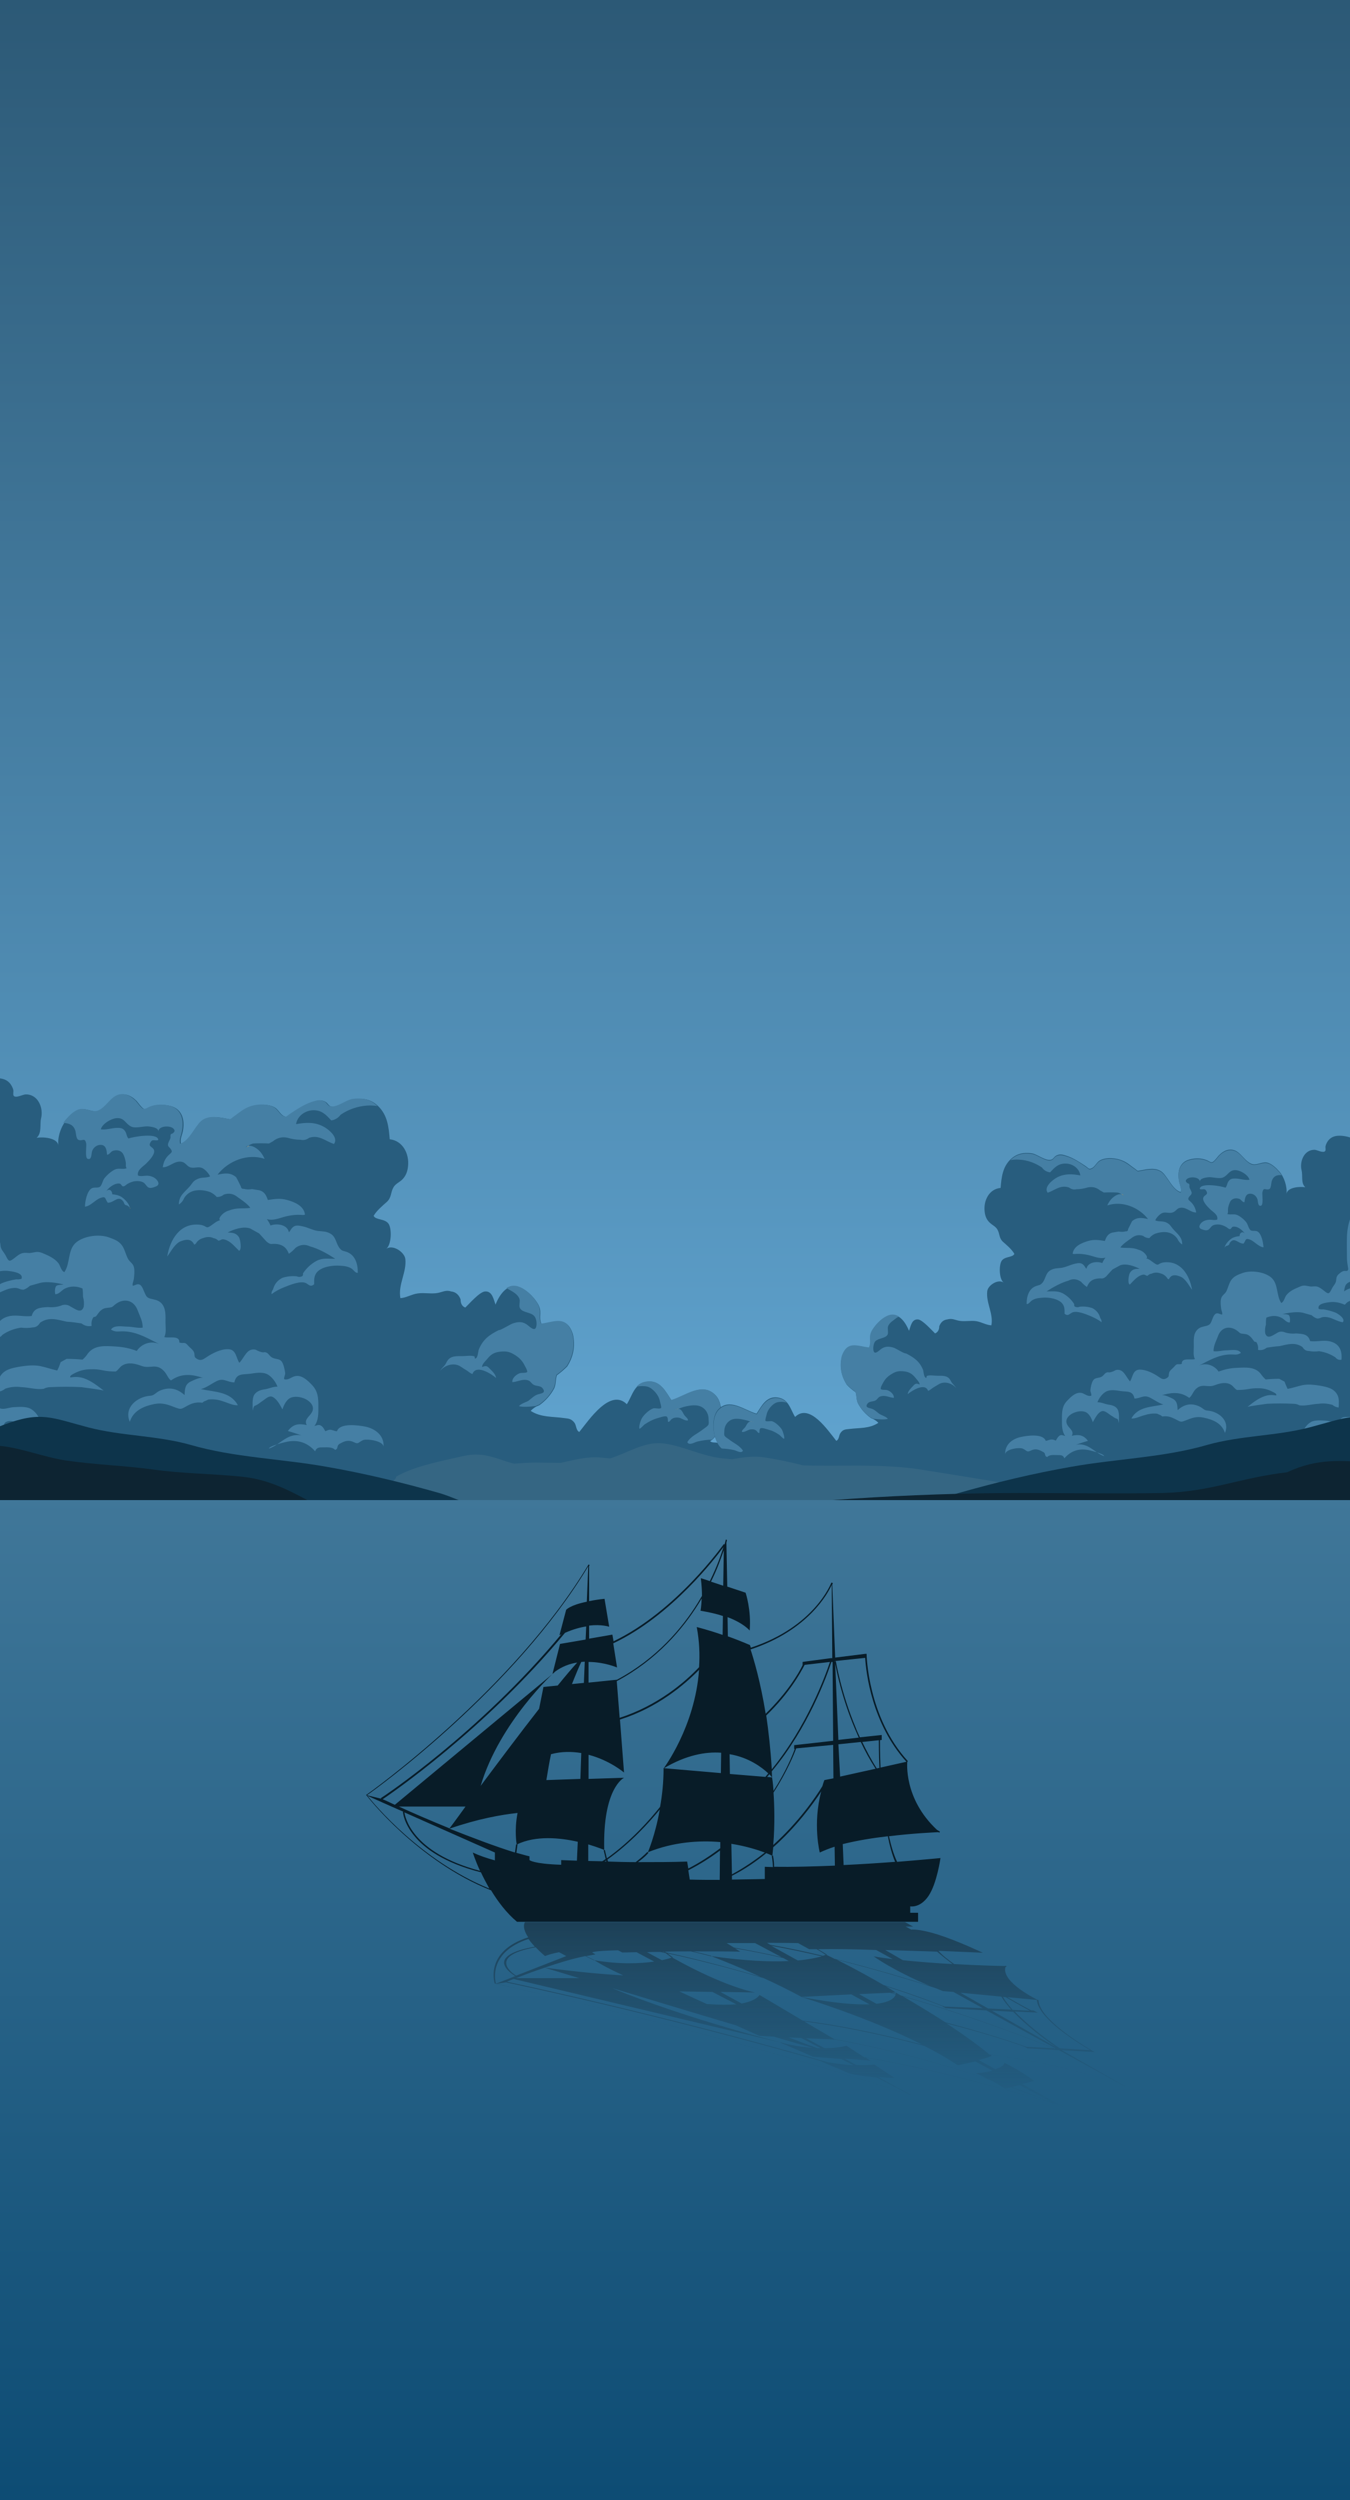<svg width="343" height="635" viewBox="0 0 343 635" fill="none" xmlns="http://www.w3.org/2000/svg">
<rect x="0" y="0" width="343" height="635" fill="#808080" stroke="none"/>
<g clip-path="url(#clip0)">
<rect width="343" height="635" fill="#FBFBFB"/>
<path d="M521.992 0H-180V667H521.992V0Z" fill="url(#paint0_linear)"/>
<path d="M-24.053 259.391C-21.787 257.25 -16.751 255.047 -13.603 256.432C-12.407 256.999 -11.022 258.635 -10.33 259.643C-9.637 260.587 -9.637 261.342 -9.449 262.412C-8.378 262.287 -7.497 261.468 -6.427 262.098C-5.105 262.916 -4.224 265.938 -4.286 267.386C-4.349 269.526 -6.175 270.219 -6.868 271.918C-7.182 272.737 -7.056 274.562 -6.868 275.381C-5.608 275.318 -4.286 274.373 -2.964 274.122C-1.202 273.744 1.002 273.555 2.386 275.003C2.827 275.444 3.268 276.262 3.394 276.892C3.457 277.269 3.268 277.962 3.457 278.277C3.96 279.032 5.786 277.962 6.541 277.962C9.689 277.899 11.074 281.424 10.444 284.005C10.067 285.516 10.696 287.782 9.311 288.978C10.822 288.727 14.536 288.915 14.851 290.93C14.536 288.852 15.543 285.957 16.928 284.446C17.81 283.439 19.258 281.991 20.643 281.739C22.216 281.487 23.79 282.746 25.301 282.054C27.756 280.921 28.764 277.395 32.037 278.025C33.044 278.214 33.989 278.906 34.681 279.598C34.996 279.913 36.066 281.487 36.633 281.676C37.199 281.865 37.766 281.361 38.206 281.172C39.906 280.48 41.606 280.48 43.368 280.92C46.39 281.739 47.02 284.572 46.453 287.405C46.201 288.538 45.698 289.356 46.013 290.552C48.342 289.797 49.664 286.334 51.3 284.824C53.063 283.187 55.77 283.753 57.91 284.194C58.981 284.383 58.603 284.383 59.484 283.753C60.68 282.872 61.688 281.991 63.073 281.361C64.961 280.48 67.857 280.228 69.746 281.235C70.69 281.739 71.256 283.124 72.201 283.502C73.145 283.942 72.956 283.627 74.152 282.809C75.789 281.676 77.552 280.543 79.503 279.913C80.573 279.536 81.455 279.221 82.588 279.787C83.469 280.228 83.406 281.046 84.539 281.109C86.176 281.235 88.379 279.41 89.89 279.158C92.282 278.843 94.36 279.221 96.123 280.983C98.452 283.25 98.767 286.271 99.019 289.356C102.418 289.734 103.992 293.133 103.677 296.155C103.551 297.54 103.11 298.736 102.103 299.68C101.411 300.31 100.466 300.688 99.963 301.569C99.207 302.891 99.522 304.15 98.263 305.283C97.13 306.29 95.745 307.423 94.927 308.808C95.493 309.942 97.822 309.438 98.767 310.886C99.585 312.208 99.459 316.174 98.137 317.181C99.837 315.985 102.796 318.062 102.984 319.762C103.362 323.162 101.096 326.246 101.725 329.709C103.173 329.646 104.621 328.701 106.132 328.513C107.832 328.261 109.594 328.701 111.231 328.387C112.49 328.135 113.309 327.568 114.631 328.009C115.764 328.135 116.582 328.827 117.023 330.023C117.023 331.094 117.401 331.786 118.219 332.101C119.226 331.157 121.87 328.072 123.255 328.009C125.081 327.883 125.396 330.023 125.899 331.345C126.78 329.142 128.669 325.994 131.628 326.813C133.579 327.379 135.405 329.205 136.475 330.842C138.049 333.234 136.664 334.241 137.608 336.319C141.134 335.878 143.966 334.178 145.54 338.774C146.233 341.795 145.729 344.565 144.092 347.084C143.274 347.902 142.456 348.594 141.511 349.287C141.134 350.294 141.322 351.49 140.819 352.623C139.875 354.386 138.616 355.771 137.042 356.904C136.16 357.219 135.468 357.66 134.838 358.352C137.545 360.052 140.315 359.737 143.4 360.178C144.533 360.304 145.163 360.366 145.918 361.311C146.485 362.003 146.296 363.262 147.177 363.703C149.632 360.681 155.046 352.497 159.264 356.652C160.712 354.386 161.152 351.301 164.489 350.924C167.762 350.546 169.147 353.442 170.595 355.645C174.121 354.638 178.59 350.798 181.927 354.512C184.256 357.093 183.564 364.27 180.416 366.032C181.297 366.788 182.43 365.843 183.375 367.228C184.634 369.054 183.815 371.005 182.682 372.579C184.319 372.957 188.663 370.88 189.796 370.754C192.188 370.502 194.58 370.124 195.147 372.957C196.532 372.768 197.539 371.32 198.861 370.628C200.435 369.872 201.82 369.809 203.331 370.754C204.149 371.257 204.967 372.264 205.849 372.579C206.982 373.02 208.493 372.453 209.689 372.39C211.451 372.327 213.088 373.083 214.662 373.775C215.606 374.216 216.802 374.468 217.495 375.223C218.628 375.223 220.517 376.482 221.272 376.923C222.09 377.427 222.846 377.49 223.538 378.308C224.294 379.315 224.105 379.945 223.098 380.574C221.965 381.267 222.027 380.826 221.02 380.259C219.761 379.567 216.677 379.567 215.166 380.008C213.151 380.574 211.074 380.385 208.933 380.385C207.926 380.385 206.856 380.385 205.849 380.385C204.653 380.385 204.338 380.385 203.394 379.882C202.638 379.441 203.142 379.126 201.883 379.441C201.379 379.567 200.687 380.071 200.309 380.259C198.924 380.889 197.602 381.015 196.091 380.889C194.454 380.763 192.943 380.071 191.37 379.693C189.922 379.315 188.6 379.315 187.089 379.315C185.83 379.315 184.382 379.567 183.186 379.315C181.234 379 179.598 378.56 177.583 378.812C175.254 379.063 173.05 379.945 170.658 380.196C168.896 380.385 167.133 380.511 165.37 380.7C164.426 380.826 163.419 380.952 162.412 380.763C159.956 380.259 158.194 379.252 155.55 379.252C151.71 379.315 147.87 379.819 144.029 379.819C140.063 379.819 136.097 379.819 132.131 379.819C128.543 379.819 124.955 379.252 121.367 379.252C112.994 379.315 104.684 379.315 96.311 379.252C92.597 379.252 89.009 379.693 85.358 379.819C82.021 379.945 78.685 379.756 75.348 379.819C74.215 379.819 73.082 380.071 71.949 379.63C71.068 379.315 70.375 378.56 69.431 378.308C67.102 377.741 64.52 378.308 62.443 379.315C60.932 380.008 59.233 381.078 57.91 379.756C56.463 378.245 55.392 378.182 53.252 377.867C50.986 377.49 48.531 377.427 46.201 377.238C43.054 376.986 40.032 376.734 36.884 376.734C34.052 376.734 30.841 376.293 28.008 376.86C25.805 377.301 23.79 377.049 21.524 377.238C19.195 377.427 17.117 378.371 14.662 378.308C11.829 378.245 9.5 378.686 6.73 379.378C3.52 380.134 0.309 379.819 -2.964 379.819C-5.42 379.819 -7.497 380.574 -9.889 380.826C-12.093 381.078 -14.296 380.826 -16.499 380.511C-22.291 379.819 -28.208 378.434 -34 379.819L-24.053 259.391Z" fill="#285D7E"/>
<path d="M164.489 352.183C165.874 352.56 167.385 354.386 167.637 355.771C167.7 356.149 168.14 357.408 167.951 357.596C167.637 357.974 166.378 357.534 165.937 357.722C164.993 358.037 163.608 359.296 163.104 360.178C162.789 360.681 162.223 362.381 162.474 362.884C162.915 362.759 163.482 361.94 163.922 361.688C164.804 361.122 165.685 360.618 166.692 360.303C167.196 360.178 169.022 359.485 169.399 359.8C169.777 360.115 169.651 360.681 169.714 361.122C170.218 361.185 170.281 360.681 170.658 360.429C171.162 360.052 171.728 359.989 172.358 360.052C173.113 360.115 174.121 360.996 174.813 360.744C174.813 360.24 174.121 359.8 173.869 359.422C173.554 358.981 173.365 358.352 172.925 358.037C172.673 357.848 172.484 357.785 172.295 357.848C172.106 357.911 171.917 357.974 171.666 358.037C171.54 358.1 171.351 358.1 171.099 358.1C171.288 358.1 171.477 358.1 171.666 358.037C171.854 357.974 172.043 357.911 172.295 357.848C172.799 357.659 173.239 357.471 173.68 357.345C175.191 356.967 177.268 356.526 178.653 357.596C179.598 358.289 180.038 359.359 180.038 360.492C180.038 360.87 180.164 361.562 179.975 361.877C179.723 362.318 179.031 362.696 178.653 363.01C177.331 364.081 175.569 364.71 174.624 366.284C175.128 367.291 176.576 366.221 177.331 366.095C178.464 365.843 179.66 365.654 180.857 365.654C183.564 363.388 184.067 356.904 181.864 354.449C178.527 350.735 174.058 354.575 170.532 355.582C169.084 353.316 167.7 350.483 164.426 350.861C163.167 350.986 162.349 351.49 161.719 352.183C162.726 351.994 163.734 351.994 164.489 352.183Z" fill="#457FA4"/>
<path d="M171.791 357.974C171.603 358.037 171.414 358.037 171.225 358.037C171.477 358.037 171.666 358.037 171.791 357.974Z" fill="#FAAB41"/>
<path d="M172.421 357.785C172.232 357.785 172.043 357.911 171.791 357.974C172.043 357.911 172.232 357.848 172.421 357.785Z" fill="#FAAB41"/>
<path d="M132.005 329.96C132.194 330.653 131.754 331.723 132.131 332.289C132.761 333.423 134.838 333.234 135.72 334.241C136.286 334.808 136.475 336.255 136.223 337.011C135.909 338.207 134.775 337.137 134.146 336.633C132.95 335.626 131.754 335.626 130.306 336.13C129.676 336.318 127.095 337.955 126.717 337.829C124.325 339.025 122.751 340.158 121.681 342.677C121.429 343.243 121.492 345.006 120.674 345.069C120.611 344.88 120.611 344.691 120.548 344.502C119.667 344.187 118.408 344.439 117.463 344.439C116.016 344.439 114.442 344.313 113.623 345.698C113.372 346.076 113.309 346.391 112.931 346.831C112.553 347.272 112.113 347.65 111.798 348.216C112.931 346.768 115.071 346.076 116.708 346.894C117.275 347.209 117.841 347.65 118.408 347.965C118.974 348.279 119.478 348.846 120.045 348.972C120.926 346.454 124.829 348.909 126.025 349.979C125.962 349.035 124.955 348.153 124.325 347.524C123.759 346.894 123.381 346.831 122.5 347.209C122.374 346.58 123.381 345.635 123.759 345.195C124.703 343.999 125.521 343.495 127.032 343.306C128.858 343.117 129.613 343.369 130.998 344.25C131.88 344.817 132.509 345.446 133.076 346.391C133.327 346.894 134.02 347.965 133.957 348.468C133.453 348.846 132.509 348.531 131.88 348.846C131.061 349.224 130.054 350.042 130.18 351.049C131.376 350.986 132.509 350.294 133.768 350.483C134.712 350.672 134.649 350.923 135.279 351.49C136.097 352.245 137.293 351.742 137.923 352.686C138.741 353.819 137.545 353.882 136.727 354.134C135.783 354.386 135.027 355.204 134.272 355.771C133.768 356.085 132.131 356.589 131.88 357.156C133.013 357.407 134.524 357.282 135.657 357.156C135.846 357.156 136.034 357.093 136.16 357.093C136.412 356.967 136.664 356.841 136.916 356.778C138.553 355.645 139.812 354.197 140.693 352.497C141.197 351.364 141.008 350.231 141.385 349.161C142.33 348.531 143.148 347.776 143.966 346.957C145.603 344.439 146.107 341.669 145.414 338.648C143.778 334.052 141.008 335.689 137.482 336.193C136.538 334.178 137.923 333.108 136.349 330.716C135.279 329.079 133.453 327.253 131.502 326.687C130.432 326.372 129.487 326.624 128.669 327.127C128.858 327.253 128.984 327.316 129.173 327.442C130.306 328.072 131.628 328.764 132.005 329.96Z" fill="#457FA4"/>
<path d="M33.044 306.731C33.044 306.857 33.044 306.92 33.044 307.046C33.107 306.92 33.107 306.794 33.044 306.731Z" fill="#FAAB41"/>
<path d="M19.132 287.153C19.321 287.782 19.321 289.23 19.887 289.482C20.957 289.986 21.524 288.726 21.902 290.426C22.028 291.056 21.524 294.077 22.279 294.329C23.287 294.707 23.224 293.07 23.35 292.567C23.601 291.496 24.672 290.615 25.868 290.804C27.001 290.993 27.127 292.315 27.19 293.259C27.693 293.385 28.134 292.504 28.638 292.315C29.519 292 30.526 292.126 31.093 292.818C31.533 293.322 31.911 294.707 31.974 295.336C32.037 295.84 31.848 296.218 32.163 296.721C31.282 297.099 30.148 296.596 29.204 297.036C28.26 297.477 27.19 298.421 26.497 299.303C26.119 299.743 25.868 301.128 25.364 301.443C24.735 301.821 23.979 301.443 23.287 301.821C22.091 302.513 21.587 305.22 21.587 306.479C22.972 306.353 24.231 304.716 25.49 304.276C27.001 303.709 26.623 304.465 27.379 305.472C29.015 305.535 30.085 303.331 31.407 305.283C31.533 305.535 31.533 305.787 31.785 305.975C31.974 306.164 32.226 306.101 32.415 306.227C32.667 306.416 32.855 306.542 32.981 306.794C32.855 305.724 31.722 304.591 30.904 304.024C30.211 303.583 29.33 303.394 28.512 303.331C28.575 302.513 27.756 301.695 27.001 302.576C27.442 301.821 28.449 301.065 29.267 300.75C29.645 300.624 30.211 300.499 30.589 300.687C30.778 300.813 30.967 301.254 31.219 301.317C31.596 301.38 32.037 300.939 32.289 300.75C32.918 300.373 33.674 300.058 34.429 299.995C35.122 299.932 35.877 299.995 36.507 300.373C36.947 300.687 37.199 301.254 37.64 301.569C38.206 301.884 38.899 301.632 39.528 301.38C40.41 301.065 40.473 300.436 39.843 299.68C39.214 298.925 38.206 298.61 37.262 298.61C36.633 298.61 35.562 298.862 35.059 298.547C34.744 297.162 36.381 296.281 37.199 295.462C37.892 294.77 39.717 292.944 39.025 291.874C38.584 291.182 37.514 291.182 38.332 289.986C38.836 289.23 39.465 289.86 40.221 289.545C40.158 287.593 33.674 288.726 32.667 289.167C32.226 288.852 32.163 287.908 31.848 287.405C31.345 286.586 30.778 286.46 29.834 286.46C28.386 286.46 27.127 287.027 25.616 286.838C25.931 285.453 28.197 284.131 29.519 284.005C31.596 283.753 31.848 285.453 33.359 286.145C34.429 286.649 36.444 286.02 37.577 286.082C38.206 286.145 40.347 286.334 40.221 287.405C40.284 285.894 43.306 285.768 44.124 286.712C44.502 287.153 44.376 287.404 43.998 287.782C43.809 287.971 43.494 287.908 43.368 288.16C43.243 288.412 43.368 288.789 43.306 289.041C43.18 289.545 42.613 290.3 42.676 290.804C42.739 291.308 43.054 291.371 43.368 291.811C43.872 292.504 43.62 292.692 43.054 293.196C42.047 294.077 41.543 295.085 41.354 296.47C42.991 296.533 44.313 294.707 46.201 295.085C47.146 295.274 47.46 296.155 48.279 296.47C49.349 296.847 50.419 296.155 51.489 296.721C52.182 297.099 53.063 298.043 53.378 298.799C52.371 299.24 51.3 298.925 50.23 299.428C48.971 299.995 48.971 300.436 48.216 301.317C46.894 302.828 45.446 303.646 45.446 305.913C46.075 305.535 46.516 304.968 46.831 304.213C47.586 303.08 48.657 302.45 49.978 302.324C51.175 302.198 52.308 302.387 53.378 302.765C54.07 303.08 54.637 303.52 55.078 304.024C55.77 304.024 56.337 303.835 56.903 303.394C58.225 302.954 59.358 303.206 60.429 304.087C60.995 304.465 63.261 306.038 63.576 306.794C61.688 307.046 60.114 306.668 58.288 307.423C57.281 307.675 56.526 308.242 55.896 309.123C55.644 309.627 55.707 309.879 56.085 309.941C55.392 309.816 53.944 311.075 53.63 311.263C52.182 312.271 52.685 311.326 50.86 311.075C45.761 310.445 43.18 314.852 42.487 319.133C43.494 317.811 44.439 315.796 46.013 315.229C47.398 314.726 48.593 314.6 49.349 316.111C49.601 316.048 49.79 315.859 49.916 315.607C50.356 314.978 50.986 314.6 51.741 314.411C52.623 314.096 53.504 314.096 54.259 314.474C54.763 314.537 55.141 314.789 55.455 315.104C56.211 315.104 56.148 314.537 57.155 314.852C58.666 315.292 59.673 316.677 60.743 317.685C61.499 317.433 61.058 314.852 60.743 314.285C60.051 313.152 59.107 313.089 57.847 313.026C59.421 312.208 61.814 311.389 63.576 312.019C64.332 312.46 65.087 312.837 65.843 313.278C66.472 313.97 67.102 314.663 67.731 315.355C68.99 316.363 68.801 315.733 70.501 315.985C72.012 316.237 72.83 316.992 73.397 318.44C74.026 317.999 74.593 317.496 75.097 316.929C76.293 316.048 77.552 315.985 78.748 316.551C81.014 317.181 83.217 318.44 85.169 319.699C83.406 319.762 82.084 319.384 80.385 320.266C79 321.021 77.866 322.091 76.985 323.413C77.048 323.917 76.859 324.169 76.544 324.232C76.167 324.358 75.789 324.358 75.411 324.169C74.152 324.043 72.956 324.169 71.76 324.546C70.501 325.176 69.746 326.12 69.368 327.505C69.053 327.883 68.927 328.324 68.99 328.701C69.997 327.946 71.068 327.379 72.201 326.939C73.586 326.372 76.481 325.176 77.803 325.931C78.559 326.372 78.937 326.939 79.818 326.183C79.818 325.05 79.755 324.169 80.448 323.224C81.644 321.714 84.539 321.336 86.302 321.462C87.435 321.525 88.631 321.651 89.513 322.343C89.89 322.658 90.331 323.35 90.898 323.287C90.96 321.084 90.268 318.692 88.002 317.936C87.246 317.685 86.932 317.748 86.428 317.181C85.358 316.048 85.484 314.222 83.973 313.341C82.903 312.711 82.021 312.774 80.825 312.648C79.377 312.46 78.181 311.704 76.796 311.452C75.663 311.201 74.845 311.075 74.089 312.019C73.838 312.334 73.712 312.711 73.397 312.963C73.019 311.012 70.312 310.634 68.738 311.263C68.487 310.697 68.172 310.13 67.794 309.627C69.62 310.193 71.445 309.123 73.271 308.808C74.278 308.619 75.285 308.494 76.356 308.557C76.733 308.557 77.111 308.682 77.489 308.494C77.237 306.29 74.845 305.283 72.956 304.779C71.194 304.276 69.808 304.528 68.046 304.779C67.668 303.646 67.228 302.702 65.968 302.324C65.339 302.198 64.646 302.135 64.017 302.009C63.324 302.135 62.632 302.135 61.94 301.946C61.499 302.009 61.247 301.758 61.184 301.317C60.806 300.562 60.429 299.743 59.988 298.988C58.54 297.729 57.029 297.981 55.267 298.358C57.974 294.833 62.947 292.881 67.228 294.329C66.661 293.07 65.968 292.126 64.772 291.433C64.332 291.182 63.639 290.93 63.073 290.993C62.821 291.119 62.632 291.245 62.38 291.433C62.569 291.182 62.758 291.056 63.073 290.993C63.45 290.741 63.891 290.552 64.332 290.426C65.654 290.363 66.976 290.363 68.361 290.426C68.675 290.237 69.053 290.048 69.368 289.86C70.438 288.978 71.697 288.664 73.082 288.978C74.152 289.293 75.222 289.482 76.356 289.482C77.174 289.671 77.866 289.482 78.559 288.978C81.077 288.16 82.588 289.797 84.854 290.552C86.113 288.852 83.343 286.712 82.084 286.082C79.881 284.949 77.678 285.075 75.222 285.516C75.537 283.501 77.426 282.116 79.377 281.991C81.644 281.865 82.777 283.061 84.162 284.572C85.106 284.446 85.924 283.942 86.554 283.124C88.568 281.739 90.835 280.983 93.29 280.794C94.171 280.732 95.052 280.794 95.871 280.92C94.108 279.158 92.031 278.78 89.638 279.095C88.128 279.284 85.861 281.109 84.288 281.046C83.154 280.983 83.217 280.165 82.336 279.724C81.203 279.158 80.385 279.535 79.251 279.85C77.363 280.48 75.6 281.613 73.9 282.746C72.641 283.564 72.893 283.816 71.949 283.438C71.068 283.061 70.501 281.676 69.494 281.172C67.605 280.165 64.646 280.417 62.821 281.298C61.436 281.928 60.429 282.872 59.233 283.69C58.351 284.32 58.729 284.32 57.659 284.131C55.581 283.753 52.874 283.124 51.049 284.76C49.412 286.271 48.09 289.734 45.761 290.489C45.446 289.293 46.013 288.475 46.201 287.342C46.768 284.509 46.138 281.676 43.117 280.857C41.354 280.417 39.654 280.417 37.955 281.109C37.514 281.298 36.947 281.739 36.381 281.613C35.814 281.424 34.744 279.85 34.429 279.535C33.674 278.843 32.792 278.15 31.785 277.962C28.512 277.332 27.505 280.857 25.049 281.991C23.601 282.683 21.965 281.424 20.391 281.676C19.006 281.865 17.558 283.376 16.677 284.383C16.488 284.635 16.236 284.949 16.047 285.201C17.684 285.264 18.691 285.768 19.132 287.153Z" fill="#457FA4"/>
<path d="M62.695 291.433C62.884 291.244 63.136 291.119 63.387 290.993C63.073 291.056 62.884 291.182 62.695 291.433Z" fill="#FAAB41"/>
<path d="M-29.971 290.048C-29.216 289.23 -27.516 289.167 -26.509 288.915C-25.69 288.727 -24.935 288.727 -24.116 288.664C-23.046 288.601 -21.976 288.349 -20.906 288.286C-16.31 288.097 -10.834 289.545 -7.434 292.818C-4.412 295.651 -3.09 299.554 -2.964 303.646C-2.902 305.724 -2.964 307.801 -2.964 309.879C-2.964 310.823 -3.09 311.452 -3.216 312.334C-3.279 312.774 -3.531 313.341 -3.09 313.593C-2.839 313.719 -2.335 313.593 -2.083 313.656C-1.705 313.719 -1.328 313.97 -1.076 314.159C-0.258 314.789 0.057 315.229 0.12 316.237C0.183 317.433 0.939 317.873 1.505 319.007C2.261 320.58 2.449 320.455 3.771 319.447C4.401 318.944 5.093 318.377 5.849 318.251C6.415 318.125 6.982 318.251 7.549 318.251C8.871 318.125 9.374 317.685 10.759 318.251C12.27 318.881 13.781 319.51 14.851 320.832C15.292 321.399 15.543 322.847 16.362 323.099C17.936 320.769 17.117 317.307 19.447 315.481C21.524 313.845 25.301 313.404 27.693 314.285C29.078 314.789 30.337 315.229 31.156 316.551C31.722 317.496 31.974 318.629 32.478 319.636C32.981 320.643 33.863 320.832 34.052 321.965C34.24 322.847 34.114 323.98 33.989 324.924C33.926 325.428 33.548 326.12 33.737 326.561C34.303 326.498 34.807 325.994 35.437 326.246C36.129 326.498 36.507 327.883 36.822 328.512C37.199 329.331 37.388 329.583 38.206 329.834C39.214 330.086 40.095 330.149 40.913 330.905C42.235 332.227 42.047 334.178 42.047 335.878C42.047 337.074 42.298 338.585 41.732 339.592C42.802 339.97 45.698 339.025 45.572 340.977C46.705 341.355 46.831 340.662 47.712 341.669C48.216 342.299 49.16 342.866 49.349 343.621C49.538 344.439 49.223 344.628 50.041 345.132C50.986 345.698 51.552 345.321 52.497 344.691C54.008 343.684 56.085 342.614 57.974 342.677C60.051 342.74 59.925 344.817 60.806 346.139C62.128 344.817 62.695 342.299 64.961 342.803C65.402 343.054 65.843 343.243 66.283 343.369C66.598 343.495 66.976 343.495 67.29 343.432C68.109 343.558 68.172 343.999 68.801 344.565C69.746 345.384 70.942 344.88 71.634 345.887C72.075 346.58 72.327 347.839 72.453 348.657C72.516 349.287 72.075 349.727 72.201 350.294C73.145 350.609 73.9 349.853 74.719 349.601C76.481 348.972 78.118 350.546 79.314 351.805C80.825 353.442 80.888 355.078 80.888 357.282C80.888 358.981 80.951 360.744 79.881 362.192C80.636 362.003 81.014 361.688 81.707 362.192C82.147 362.507 82.399 363.073 82.651 363.514C82.966 363.388 83.343 363.199 83.721 363.136C84.35 363.073 84.98 363.514 85.61 363.514C86.365 361.311 91.023 362.003 92.723 362.318C95.304 362.822 97.697 364.584 97.445 367.543C97.571 365.969 93.164 365.34 92.22 365.78C90.96 366.347 91.149 366.913 89.89 366.284C88.694 365.717 87.75 365.906 86.617 366.536C86.176 366.787 86.239 366.662 85.924 367.039C85.61 367.48 85.861 368.11 85.106 368.235C84.476 367.48 83.154 367.606 82.21 367.606C81.203 367.606 80.448 367.543 80.07 368.613C78.055 366.284 75.474 365.528 72.453 366.284C71.949 366.41 68.487 367.228 68.298 367.921C70.69 367.165 72.264 364.899 74.908 364.521C75.978 364.395 76.796 364.521 77.678 364.962C76.167 364.395 74.656 363.892 73.145 363.451C74.467 361.688 75.852 361.5 77.929 361.94C77.174 360.555 78.622 359.8 79.188 358.793C80.07 357.345 79 356.086 77.74 355.393C76.733 354.89 75.348 354.575 74.215 354.889C72.893 355.204 72.138 356.778 71.76 357.974C71.256 357.03 70.69 355.96 69.934 355.267C68.927 354.323 68.298 354.638 67.29 355.393C66.85 355.708 66.409 356.023 65.968 356.337C65.591 356.652 65.15 356.904 64.646 357.093C64.332 357.408 64.332 357.911 64.206 358.289C64.206 357.156 64.017 355.393 64.52 354.386C65.087 353.379 66.22 353.001 67.228 352.875C68.424 352.686 69.305 352.183 70.501 352.183C70.06 350.986 68.99 349.539 67.794 348.972C66.472 348.405 64.961 348.72 63.576 348.909C61.688 349.161 60.051 348.72 59.547 351.112C57.785 351.112 56.903 349.916 55.141 350.735C53.819 351.364 52.497 352.434 51.049 352.812C54.448 353.567 58.54 353.379 60.429 356.904C59.233 357.03 57.722 356.211 56.589 355.897C55.392 355.456 54.196 355.33 52.937 355.456C52.56 355.645 52.182 355.834 51.804 355.96C51.678 356.086 51.552 356.149 51.426 356.274C51.049 356.212 50.671 356.211 50.293 356.211C48.845 356.274 47.964 356.841 46.705 357.534C45.887 357.974 45.635 357.848 44.691 357.534C42.739 356.778 41.354 356.212 39.277 356.589C36.444 357.156 33.863 358.289 32.981 361.122C31.408 357.471 34.87 354.764 38.081 354.512C39.277 354.449 39.403 353.756 40.662 353.19C43.054 352.183 45.068 352.686 46.894 354.323C46.957 352.686 47.02 351.49 48.657 350.798C49.475 350.42 50.86 349.727 51.741 349.979C50.356 349.601 49.16 349.224 47.775 349.224C46.075 349.224 44.816 349.664 43.431 350.609C42.802 350.168 42.424 349.161 41.921 348.531C41.102 347.524 40.221 347.02 38.962 347.083C37.829 347.146 37.073 347.335 35.877 346.895C34.366 346.328 32.541 345.887 31.03 346.832C30.4 347.209 30.023 348.028 29.393 348.342C28.26 348.342 27.19 348.279 26.057 348.028C25.112 347.839 24.105 347.713 23.098 347.776C21.524 347.776 20.265 348.091 18.943 348.783C18.628 348.972 17.621 349.35 17.873 349.853C19.132 349.664 20.013 349.664 21.272 350.042C23.224 350.735 24.798 351.994 26.434 353.253C26.56 353.064 21.02 352.371 20.643 352.308C18.062 352.183 15.481 352.183 12.899 352.308C12.27 352.308 11.64 352.434 11.074 352.749C9.248 353.001 7.297 352.371 5.408 352.308C4.023 352.12 2.701 352.245 1.379 352.686C0.813 353.127 0.246 353.379 -0.446 353.505C-0.509 352.371 -0.635 351.049 -0.195 350.042C0.75 347.839 3.016 347.461 5.156 347.083C6.856 346.832 8.493 346.643 10.193 346.957C11.703 347.272 13.088 347.776 14.536 348.091C14.914 347.398 15.166 346.706 15.418 345.95C15.921 345.698 16.425 345.384 16.928 345.132C18.25 345.132 19.636 345.195 20.957 345.321C21.524 344.88 21.965 344.313 22.342 343.747C24.042 341.544 26.812 341.858 29.33 341.984C31.282 342.11 32.918 342.425 34.744 343.117C36.003 341.229 38.458 340.41 40.536 341.418C37.64 339.97 34.87 338.27 31.534 338.144C30.086 338.081 29.456 338.459 28.197 337.703C28.952 336.444 31.156 336.948 32.415 336.948C33.611 336.948 35.059 337.389 36.255 337.2C36.255 335.5 35.562 334.367 34.996 332.856C33.989 330.086 31.345 329.583 29.141 331.408C28.638 331.849 28.512 332.038 27.882 332.101C26.938 332.227 26.434 332.164 25.679 332.793C25.112 333.234 24.798 333.863 24.357 334.367C24.168 334.43 23.916 334.493 23.727 334.556C23.287 335.248 23.161 336.004 23.287 336.759C22.405 336.948 21.524 336.759 20.706 336.13C19.447 335.941 18.188 335.752 16.928 335.689C14.599 335.185 12.459 334.367 10.193 335.941C9.752 336.696 9.122 337.137 8.367 337.137C7.36 337.326 6.352 337.326 5.345 337.2C3.646 337.452 2.072 338.018 0.624 339.025C0.12 339.655 -0.446 339.907 -1.139 339.718C-1.391 336.885 -0.383 334.808 2.575 334.241C4.401 333.926 6.227 334.493 8.052 334.241C8.619 332.164 10.193 332.101 12.144 331.975C13.403 332.101 14.662 331.975 15.858 331.471C16.614 331.282 17.306 331.408 17.936 331.849C19.069 332.415 20.643 333.8 21.272 331.912C21.398 331.031 21.335 330.212 21.083 329.331C21.083 328.638 21.083 327.946 20.957 327.253C19.447 326.624 17.936 326.561 16.425 327.316C15.669 327.694 14.977 328.764 14.033 328.701C13.907 328.135 13.907 327.065 14.284 326.624C14.599 326.309 15.732 326.309 16.173 326.246C14.473 325.805 11.955 325.428 10.319 325.805C9.437 326.057 8.493 326.309 7.612 326.561C7.108 327.002 6.604 327.379 5.975 327.568C4.716 327.568 4.842 326.876 2.89 327.19C1.316 327.442 -0.006 328.449 -1.58 328.701C-2.461 327.568 -0.069 326.12 0.561 325.868C1.694 325.428 2.953 325.113 4.149 324.924C4.59 324.987 5.03 324.924 5.471 324.798C6.038 323.224 3.016 322.91 2.009 322.784C0.687 322.658 -0.572 322.91 -1.831 323.413C-2.146 323.665 -2.398 323.602 -2.587 323.287C-3.09 322.721 -3.783 322.406 -4.664 322.343C-5.86 322.028 -7.056 322.028 -8.252 322.28C-9.637 322.469 -10.896 322.91 -12.155 323.539C-11.589 320.832 -8.504 318.755 -5.923 318.629C-4.349 318.566 -3.279 318.818 -1.957 319.699C-2.02 319.133 -2.146 318.314 -2.461 317.811C-3.027 316.929 -4.161 316.803 -5.042 316.489C-6.049 316.111 -7.812 315.418 -8.819 315.544C-10.959 315.859 -13.163 317.055 -15.177 317.748C-16.059 318.062 -17.192 318.251 -18.01 318.629C-19.584 319.447 -19.773 321.965 -19.899 323.476C-20.025 325.176 -19.899 326.561 -18.765 327.883C-20.528 327.19 -23.424 326.183 -24.431 324.546C-25.942 322.154 -24.557 318.755 -22.48 317.244C-21.913 316.866 -21.41 316.551 -20.843 316.174C-19.584 314.915 -18.136 314.033 -16.436 313.593C-14.422 313.152 -12.407 313.53 -10.519 312.774C-12.155 309.879 -16.877 309.06 -19.836 309.879C-21.473 310.382 -23.046 310.886 -24.557 311.578C-25.439 312.019 -26.257 312.774 -27.138 313.089C-27.705 311.326 -28.586 310.067 -28.02 307.99C-27.39 306.794 -26.823 305.598 -26.194 304.402C-24.746 303.08 -23.109 302.387 -21.221 302.324C-19.773 302.135 -17.947 301.632 -16.499 301.758C-14.674 301.947 -13.163 303.017 -11.274 302.513C-11.4 300.562 -12.344 298.484 -13.477 296.91C-14.548 295.462 -16.499 295.399 -18.262 295.336C-21.032 295.274 -22.857 296.155 -25.187 297.729C-25.942 298.295 -26.761 298.862 -27.516 299.428C-28.02 300.247 -28.712 300.625 -29.53 300.562C-29.845 298.862 -29.908 297.162 -29.845 295.399C-29.845 294.644 -29.719 293.7 -29.908 292.944C-30.286 291.811 -31.23 291.182 -29.971 290.048Z" fill="#457FA4"/>
<path d="M-29.656 346.769C-29.53 346.139 -28.145 345.069 -27.579 344.754C-25.942 343.81 -23.235 344.313 -21.473 344.313C-20.654 344.313 -19.71 344.187 -18.954 344.502C-18.136 344.817 -17.381 345.761 -16.814 346.454C-16.247 347.146 -15.933 348.028 -15.807 348.909C-15.681 349.538 -15.933 350.231 -15.744 350.86C-14.611 350.923 -14.233 352.371 -13.855 353.253C-13.415 354.323 -13.54 354.701 -12.344 354.701C-12.03 354.701 -11.589 354.826 -11.274 354.701C-10.896 354.575 -10.896 354.26 -10.645 354.071C-10.015 353.63 -9.071 353.441 -8.378 353.819C-6.993 354.638 -6.112 356.4 -4.349 356.4C-3.531 356.4 -2.398 356.211 -1.642 356.463C-1.013 356.652 -0.824 357.156 -0.32 357.533C0.687 358.226 2.261 357.47 3.331 357.407C4.653 357.345 6.541 357.156 7.737 357.785C9.311 358.667 10.444 360.555 10.57 362.318C10.633 363.325 11.2 364.08 11.263 365.025C11.263 365.402 11.2 366.473 11.955 366.473C12.396 366.473 12.648 365.654 12.899 365.465C13.466 364.962 13.781 365.088 14.473 365.025C15.481 365.025 15.921 364.773 16.362 365.717C16.677 366.41 16.74 367.165 17.117 367.795C16.614 367.795 16.362 367.354 15.858 367.228C15.292 367.039 14.725 367.165 14.222 367.354C13.403 367.669 12.585 368.298 12.585 369.18C11.326 369.243 8.115 367.291 8.115 369.872C7.234 370.061 2.953 369.18 2.953 370.879C3.52 370.187 3.52 369.18 4.023 368.424C4.779 367.228 6.227 366.599 7.612 366.473C8.556 366.41 8.745 366.536 9.185 365.591C9.374 365.214 9.626 364.08 10.193 364.521C9.563 363.514 8.871 362.57 7.989 361.751C7.234 361.059 7.108 361.311 6.164 361.499C4.716 361.751 3.079 360.492 1.757 361.059C1.002 361.373 1.127 361.625 0.813 362.381C0.498 363.073 0.561 363.199 -0.258 363.325C-1.139 363.451 -1.013 363.325 -1.642 363.955C-2.209 364.521 -2.587 364.899 -3.279 364.395C-3.909 363.955 -3.846 363.073 -4.412 362.57C-4.979 362.066 -6.112 362.129 -6.742 362.192C-9.26 362.507 -11.463 364.08 -13.981 364.521C-14.296 363.199 -12.974 361.688 -11.904 361.122C-10.896 360.618 -9.826 360.429 -8.693 360.492C-8.252 360.618 -7.875 360.618 -7.434 360.492C-7.182 358.415 -4.475 360.051 -3.279 360.303C-4.349 359.296 -6.112 358.352 -7.371 357.848C-8.315 357.533 -10.771 356.715 -11.904 357.345C-12.407 357.596 -12.533 358.226 -13.1 358.415C-13.792 358.604 -14.485 358.1 -15.24 358.1C-15.618 357.974 -15.996 358.037 -16.31 358.226C-16.373 358.415 -16.436 358.541 -16.562 358.729C-16.94 359.044 -16.877 359.296 -17.506 359.17C-18.954 358.918 -17.884 356.526 -16.814 356.274C-17.318 353.504 -21.724 353.945 -23.676 353.882C-24.431 353.882 -25.061 353.882 -25.753 354.071C-26.886 354.449 -27.705 355.708 -28.838 355.96C-29.656 356.085 -29.656 355.582 -29.971 354.952C-30.727 353.379 -31.608 352.434 -30.978 350.672C-30.789 350.231 -30.475 349.727 -30.349 349.224C-30.16 348.72 -30.412 348.153 -29.656 346.769Z" fill="#457FA4"/>
<path d="M360.484 275.943C358.48 274.106 354.138 272.158 351.467 273.383C350.465 273.828 349.24 275.275 348.628 276.166C348.015 277.001 348.015 277.613 347.848 278.559C346.958 278.448 346.179 277.724 345.232 278.336C344.063 279.06 343.34 281.676 343.396 282.901C343.451 284.738 345.065 285.35 345.622 286.797C345.9 287.521 345.789 289.079 345.622 289.803C344.564 289.747 343.396 288.912 342.282 288.69C340.779 288.356 338.831 288.189 337.662 289.469C337.273 289.858 336.883 290.582 336.772 291.139C336.716 291.473 336.883 292.085 336.716 292.308C336.271 292.976 334.712 292.085 334.044 292.029C331.317 291.974 330.148 295.035 330.705 297.261C331.039 298.597 330.482 300.546 331.651 301.547C330.315 301.325 327.142 301.492 326.864 303.217C327.087 301.436 326.252 298.876 325.083 297.595C324.304 296.705 323.079 295.48 321.854 295.258C320.519 295.035 319.127 296.148 317.847 295.536C315.732 294.59 314.841 291.528 312.058 292.029C311.167 292.196 310.388 292.753 309.776 293.365C309.497 293.588 308.551 294.979 308.05 295.146C307.605 295.313 307.104 294.868 306.714 294.701C305.212 294.089 303.764 294.089 302.261 294.478C299.645 295.146 299.089 297.595 299.59 300.045C299.757 300.991 300.258 301.714 299.979 302.772C297.975 302.16 296.807 299.154 295.415 297.818C293.856 296.371 291.519 296.928 289.738 297.261C288.847 297.428 289.181 297.428 288.402 296.872C287.344 296.148 286.509 295.313 285.285 294.812C283.67 294.089 281.166 293.81 279.496 294.701C278.661 295.146 278.16 296.371 277.381 296.705C276.546 297.039 276.768 296.816 275.711 296.093C274.264 295.146 272.761 294.144 271.091 293.588C270.145 293.31 269.421 292.976 268.419 293.476C267.64 293.866 267.695 294.534 266.749 294.59C265.358 294.701 263.409 293.087 262.129 292.92C260.07 292.642 258.289 292.976 256.73 294.478C254.726 296.427 254.448 299.043 254.225 301.714C251.275 301.993 249.884 304.943 250.162 307.615C250.273 308.839 250.663 309.841 251.553 310.62C252.166 311.177 252.945 311.511 253.39 312.235C254.058 313.348 253.78 314.461 254.838 315.407C255.839 316.298 257.008 317.244 257.732 318.469C257.231 319.471 255.227 319.025 254.448 320.306C253.78 321.474 253.836 324.87 255.005 325.76C253.557 324.758 250.941 326.484 250.83 327.987C250.496 330.937 252.444 333.609 251.887 336.614C250.607 336.559 249.383 335.78 248.047 335.557C246.6 335.334 245.097 335.724 243.649 335.446C242.536 335.223 241.868 334.778 240.699 335.112C239.697 335.223 239.03 335.835 238.64 336.837C238.64 337.728 238.306 338.34 237.582 338.674C236.747 337.895 234.41 335.223 233.241 335.112C231.627 335 231.404 336.837 230.959 338.006C230.179 336.113 228.565 333.386 226.005 334.11C224.335 334.555 222.721 336.169 221.83 337.616C220.494 339.676 221.663 340.566 220.828 342.348C217.767 341.958 215.373 340.511 213.926 344.518C213.314 347.135 213.759 349.528 215.151 351.699C215.819 352.422 216.542 353.035 217.377 353.591C217.711 354.482 217.544 355.484 217.989 356.43C218.769 357.933 219.882 359.157 221.273 360.159C221.997 360.438 222.665 360.827 223.166 361.384C220.828 362.887 218.435 362.609 215.763 362.943C214.761 363.054 214.204 363.054 213.592 363.889C213.091 364.501 213.258 365.614 212.479 365.948C210.364 363.332 205.688 356.263 202.014 359.881C200.79 357.933 200.4 355.261 197.506 354.927C194.667 354.593 193.498 357.098 192.218 359.046C189.157 358.211 185.316 354.872 182.421 358.044C180.418 360.271 181.03 366.449 183.757 368.008C182.978 368.62 182.032 367.841 181.197 369.065C180.139 370.624 180.807 372.349 181.809 373.685C180.418 374.019 176.633 372.182 175.631 372.071C173.571 371.848 171.512 371.514 171.011 373.964C169.786 373.797 168.951 372.516 167.782 371.96C166.446 371.292 165.222 371.292 163.886 372.071C163.162 372.516 162.494 373.351 161.715 373.63C160.713 374.019 159.433 373.518 158.375 373.463C156.873 373.407 155.481 374.075 154.09 374.687C153.255 375.021 152.253 375.299 151.64 375.912C150.694 375.912 149.024 376.969 148.356 377.415C147.633 377.804 146.965 377.916 146.408 378.639C145.74 379.474 145.907 380.031 146.798 380.587C147.744 381.144 147.744 380.81 148.579 380.309C149.692 379.697 152.308 379.752 153.644 380.086C155.37 380.532 157.207 380.42 159.043 380.42C159.934 380.42 160.825 380.42 161.715 380.42C162.717 380.42 163.051 380.42 163.83 379.975C164.498 379.585 164.053 379.363 165.166 379.585C165.612 379.697 166.168 380.142 166.558 380.309C167.727 380.866 168.896 380.977 170.231 380.866C171.623 380.754 172.959 380.198 174.295 379.808C175.575 379.474 176.688 379.474 177.968 379.474C179.026 379.474 180.306 379.697 181.364 379.474C183.034 379.196 184.425 378.862 186.206 379.029C188.21 379.251 190.158 380.031 192.218 380.253C193.721 380.42 195.224 380.476 196.782 380.699C197.617 380.81 198.508 380.921 199.343 380.754C201.513 380.309 203.016 379.418 205.243 379.474C208.582 379.53 211.867 379.975 215.206 379.919C218.602 379.919 222.053 379.919 225.448 379.919C228.565 379.919 231.627 379.418 234.744 379.474C241.98 379.53 249.16 379.53 256.396 379.474C259.569 379.474 262.686 379.864 265.859 379.975C268.753 380.086 271.647 379.919 274.542 379.975C275.544 379.975 276.49 380.142 277.436 379.808C278.215 379.53 278.828 378.862 279.663 378.695C281.667 378.194 283.893 378.695 285.674 379.53C286.954 380.142 288.457 381.033 289.571 379.919C290.851 378.639 291.741 378.583 293.634 378.305C295.582 378.027 297.753 377.916 299.701 377.749C302.428 377.526 305.045 377.303 307.772 377.303C310.221 377.303 313.004 376.914 315.398 377.415C317.346 377.804 319.071 377.582 321.019 377.749C323.023 377.916 324.86 378.695 326.92 378.695C329.369 378.639 331.373 379.029 333.766 379.585C336.549 380.253 339.332 379.975 342.171 379.975C344.286 379.975 346.123 380.587 348.127 380.866C350.075 381.088 351.912 380.866 353.86 380.587C358.87 379.975 363.99 378.806 369 380.031L360.484 275.943Z" fill="#285D7E"/>
<path d="M197.506 356.152C196.281 356.486 195.001 358.044 194.778 359.269C194.723 359.603 194.333 360.66 194.5 360.883C194.778 361.161 195.836 360.827 196.226 360.994C197.061 361.272 198.229 362.386 198.675 363.109C198.897 363.555 199.398 365.002 199.231 365.447C198.842 365.336 198.341 364.668 197.951 364.39C197.172 363.889 196.448 363.443 195.558 363.221C195.168 363.109 193.554 362.497 193.22 362.775C192.886 363.054 192.997 363.555 192.942 363.944C192.496 364 192.441 363.555 192.107 363.332C191.661 362.998 191.216 362.998 190.659 363.054C190.047 363.109 189.101 363.889 188.489 363.666C188.489 363.221 189.045 362.831 189.324 362.497C189.602 362.107 189.769 361.606 190.158 361.272C190.381 361.105 190.548 361.05 190.715 361.105C190.882 361.161 191.049 361.217 191.216 361.272C191.327 361.328 191.494 361.328 191.661 361.328C191.494 361.328 191.327 361.328 191.216 361.272C191.049 361.217 190.882 361.161 190.715 361.105C190.325 360.939 189.88 360.772 189.546 360.716C188.21 360.382 186.429 359.992 185.26 360.939C184.481 361.551 184.036 362.441 184.036 363.443C184.036 363.777 183.924 364.334 184.091 364.668C184.314 365.002 184.926 365.391 185.26 365.614C186.429 366.56 187.932 367.117 188.767 368.453C188.322 369.288 187.097 368.397 186.429 368.286C185.427 368.063 184.425 367.952 183.368 367.896C181.03 365.948 180.585 360.326 182.477 358.211C185.372 355.038 189.212 358.322 192.274 359.213C193.498 357.265 194.723 354.816 197.561 355.094C198.619 355.205 199.343 355.651 199.899 356.263C199.064 355.985 198.174 355.985 197.506 356.152Z" fill="#457FA4"/>
<path d="M191.216 361.161C191.383 361.217 191.55 361.217 191.661 361.217C191.494 361.217 191.327 361.217 191.216 361.161Z" fill="#FAAB41"/>
<path d="M190.659 360.994C190.826 360.994 190.993 361.105 191.16 361.161C191.049 361.105 190.826 361.05 190.659 360.994Z" fill="#FAAB41"/>
<path d="M225.615 336.948C225.448 337.561 225.782 338.451 225.504 339.008C224.947 339.954 223.166 339.843 222.387 340.678C221.941 341.179 221.774 342.403 221.941 343.071C222.22 344.129 223.166 343.182 223.723 342.737C224.78 341.902 225.782 341.902 227.062 342.292C227.619 342.459 229.845 343.906 230.179 343.739C232.239 344.797 233.63 345.743 234.521 347.914C234.688 348.415 234.688 349.918 235.356 349.973C235.412 349.806 235.412 349.639 235.467 349.472C236.191 349.194 237.304 349.417 238.139 349.417C239.364 349.417 240.755 349.305 241.423 350.474C241.646 350.808 241.701 351.086 242.035 351.42C242.369 351.81 242.703 352.144 242.982 352.589C241.98 351.365 240.143 350.752 238.696 351.476C238.195 351.754 237.694 352.088 237.193 352.367C236.747 352.645 236.246 353.146 235.801 353.257C235.022 351.086 231.682 353.202 230.625 354.092C230.68 353.257 231.571 352.478 232.072 351.921C232.573 351.365 232.907 351.309 233.63 351.643C233.742 351.142 232.851 350.307 232.573 349.918C231.738 348.916 231.014 348.47 229.734 348.303C228.175 348.136 227.508 348.359 226.283 349.138C225.504 349.639 224.947 350.196 224.502 350.975C224.279 351.42 223.667 352.311 223.778 352.812C224.224 353.146 225.058 352.868 225.615 353.146C226.339 353.424 227.174 354.204 227.118 355.038C226.06 354.983 225.114 354.37 224.001 354.593C223.222 354.76 223.222 354.983 222.721 355.484C222.053 356.152 220.995 355.706 220.383 356.541C219.715 357.488 220.717 357.543 221.385 357.766C222.22 357.989 222.832 358.712 223.5 359.157C223.945 359.436 225.337 359.881 225.559 360.382C224.557 360.605 223.277 360.493 222.275 360.382C222.108 360.382 221.997 360.326 221.83 360.326C221.607 360.215 221.44 360.104 221.218 360.048C219.826 359.046 218.713 357.822 217.934 356.319C217.488 355.372 217.655 354.37 217.321 353.48C216.542 352.923 215.763 352.311 215.095 351.587C213.648 349.417 213.258 346.967 213.87 344.407C215.262 340.455 217.711 341.847 220.772 342.236C221.552 340.511 220.383 339.564 221.774 337.505C222.721 336.113 224.279 334.499 225.949 333.998C226.895 333.72 227.73 333.943 228.398 334.388C228.231 334.499 228.12 334.555 227.953 334.611C227.062 335.334 225.893 335.946 225.615 336.948Z" fill="#457FA4"/>
<path d="M323.135 299.933C322.968 300.434 322.968 301.77 322.522 301.993C321.576 302.438 321.075 301.325 320.741 302.828C320.63 303.384 321.075 305.945 320.407 306.223C319.572 306.501 319.628 305.11 319.517 304.72C319.294 303.774 318.348 302.995 317.346 303.217C316.4 303.384 316.288 304.498 316.177 305.332C315.732 305.444 315.342 304.664 314.897 304.498C314.117 304.219 313.283 304.331 312.726 304.943C312.392 305.388 312.002 306.557 312.002 307.114C311.947 307.559 312.114 307.893 311.835 308.338C312.615 308.617 313.561 308.227 314.396 308.617C315.231 309.006 316.177 309.785 316.734 310.565C317.012 310.954 317.29 312.123 317.735 312.457C318.236 312.791 318.96 312.457 319.517 312.791C320.574 313.403 320.964 315.741 321.02 316.799C319.795 316.687 318.737 315.296 317.624 314.851C316.288 314.35 316.622 315.018 315.954 315.853C314.563 315.908 313.616 314.016 312.448 315.686C312.336 315.908 312.336 316.131 312.114 316.242C311.947 316.409 311.724 316.353 311.557 316.465C311.334 316.576 311.167 316.743 311.112 316.966C311.223 316.075 312.169 315.073 312.893 314.572C313.505 314.183 314.229 314.016 314.952 313.96C314.897 313.236 315.62 312.568 316.233 313.292C315.843 312.624 315.008 311.956 314.284 311.678C313.95 311.567 313.505 311.455 313.116 311.622C312.949 311.734 312.782 312.123 312.559 312.179C312.225 312.235 311.891 311.845 311.613 311.678C311.056 311.344 310.388 311.066 309.776 311.01C309.164 310.954 308.496 311.01 307.995 311.344C307.605 311.622 307.382 312.123 306.993 312.346C306.492 312.624 305.879 312.402 305.379 312.235C304.599 311.956 304.544 311.455 305.1 310.732C305.657 310.064 306.492 309.841 307.327 309.785C307.883 309.785 308.774 310.008 309.275 309.73C309.553 308.505 308.106 307.782 307.382 307.058C306.77 306.446 305.212 304.887 305.824 303.997C306.213 303.384 307.104 303.44 306.436 302.382C305.991 301.714 305.434 302.271 304.822 301.993C304.878 300.267 310.499 301.269 311.334 301.659C311.724 301.38 311.78 300.546 312.058 300.156C312.503 299.432 313.004 299.321 313.783 299.321C315.008 299.321 316.177 299.822 317.457 299.655C317.179 298.43 315.231 297.317 314.117 297.206C312.336 297.039 312.114 298.43 310.778 299.043C309.887 299.488 308.106 298.931 307.16 298.987C306.603 299.043 304.766 299.21 304.878 300.156C304.822 298.876 302.206 298.709 301.482 299.544C301.148 299.878 301.26 300.1 301.594 300.434C301.761 300.601 302.039 300.546 302.15 300.768C302.261 300.991 302.15 301.269 302.206 301.547C302.317 301.993 302.818 302.605 302.762 303.05C302.707 303.496 302.428 303.551 302.15 303.941C301.705 304.553 301.927 304.72 302.428 305.165C303.319 305.945 303.709 306.835 303.931 307.949C302.484 308.004 301.371 306.446 299.757 306.78C298.977 306.947 298.699 307.726 297.92 307.949C296.974 308.283 296.083 307.67 295.137 308.171C294.524 308.505 293.745 309.34 293.523 309.952C294.357 310.342 295.304 310.064 296.25 310.453C297.308 310.954 297.363 311.344 297.976 312.068C299.089 313.403 300.369 314.071 300.369 316.075C299.812 315.741 299.423 315.24 299.144 314.628C298.476 313.682 297.586 313.125 296.417 312.958C295.415 312.847 294.413 313.014 293.467 313.348C292.91 313.626 292.409 313.96 292.02 314.461C291.463 314.461 290.906 314.294 290.461 313.904C289.348 313.515 288.346 313.737 287.4 314.517C286.899 314.851 284.951 316.187 284.672 316.854C286.287 317.077 287.678 316.743 289.237 317.411C290.127 317.634 290.795 318.135 291.296 318.914C291.519 319.359 291.463 319.582 291.129 319.638C291.686 319.526 292.966 320.639 293.244 320.806C294.524 321.697 294.079 320.862 295.638 320.639C300.035 320.083 302.261 323.924 302.874 327.597C302.039 326.484 301.204 324.703 299.812 324.202C298.643 323.757 297.586 323.645 296.974 324.925C296.751 324.87 296.584 324.758 296.473 324.48C296.083 323.979 295.526 323.59 294.858 323.423C294.079 323.144 293.356 323.144 292.632 323.478C292.242 323.534 291.853 323.701 291.574 324.035C290.962 324.035 290.962 323.534 290.127 323.812C288.847 324.202 287.956 325.371 287.066 326.261C286.398 326.039 286.787 323.812 287.066 323.311C287.678 322.309 288.457 322.254 289.571 322.254C288.179 321.586 286.175 320.806 284.617 321.363C283.949 321.697 283.336 322.087 282.668 322.421C282.112 323.033 281.555 323.59 281.054 324.202C279.997 325.037 280.108 324.536 278.661 324.758C277.325 324.981 276.657 325.649 276.156 326.874C275.599 326.484 275.098 326.039 274.653 325.538C273.596 324.814 272.538 324.703 271.48 325.259C269.532 325.816 267.64 326.874 265.914 327.987C267.417 328.042 268.586 327.764 270.033 328.488C271.202 329.156 272.204 330.046 272.928 331.215C272.872 331.661 272.983 331.883 273.317 331.939C273.651 332.05 273.985 332.05 274.319 331.883C275.377 331.772 276.434 331.883 277.492 332.217C278.55 332.774 279.273 333.609 279.551 334.778C279.83 335.112 279.885 335.446 279.885 335.835C279.05 335.167 278.104 334.722 277.102 334.277C275.878 333.776 273.429 332.718 272.26 333.442C271.592 333.831 271.258 334.332 270.479 333.664C270.479 332.662 270.534 331.883 269.922 331.104C268.92 329.824 266.36 329.434 264.857 329.601C263.91 329.657 262.853 329.768 262.074 330.38C261.74 330.603 261.35 331.271 260.849 331.215C260.793 329.323 261.406 327.208 263.354 326.595C264.022 326.373 264.244 326.428 264.745 325.927C265.692 324.981 265.58 323.367 266.861 322.643C267.807 322.087 268.586 322.142 269.588 322.031C270.813 321.864 271.87 321.252 273.095 320.973C274.041 320.751 274.765 320.639 275.432 321.419C275.655 321.697 275.766 322.031 276.045 322.254C276.323 320.584 278.716 320.25 280.052 320.806C280.275 320.305 280.553 319.805 280.887 319.415C279.273 319.86 277.715 318.97 276.156 318.691C275.265 318.524 274.375 318.413 273.484 318.469C273.15 318.469 272.816 318.58 272.538 318.413C272.761 316.52 274.82 315.686 276.49 315.185C278.049 314.739 279.217 314.962 280.72 315.185C281.054 314.238 281.444 313.403 282.557 313.069C283.114 312.958 283.67 312.902 284.227 312.791C284.839 312.902 285.452 312.902 286.008 312.735C286.398 312.791 286.62 312.568 286.62 312.179C286.954 311.511 287.288 310.843 287.622 310.175C288.903 309.062 290.127 309.284 291.686 309.618C289.348 306.613 285.062 304.887 281.333 306.167C281.778 305.11 282.446 304.275 283.448 303.663C283.837 303.44 284.45 303.217 284.951 303.329C285.173 303.44 285.34 303.551 285.507 303.718C285.34 303.496 285.173 303.384 284.951 303.329C284.617 303.106 284.283 302.939 283.893 302.883C282.724 302.828 281.611 302.828 280.442 302.883C280.164 302.716 279.885 302.549 279.551 302.382C278.605 301.603 277.548 301.325 276.323 301.603C275.377 301.881 274.431 302.048 273.484 302.048C272.816 302.215 272.204 302.048 271.592 301.603C269.421 300.88 268.085 302.271 266.193 302.939C265.079 301.492 267.528 299.599 268.586 299.043C270.479 298.041 272.427 298.152 274.486 298.542C274.264 296.816 272.594 295.592 270.924 295.536C268.976 295.425 267.974 296.482 266.805 297.762C265.97 297.651 265.246 297.261 264.745 296.538C263.02 295.369 261.072 294.645 258.957 294.534C258.233 294.478 257.454 294.534 256.73 294.645C258.289 293.143 260.014 292.809 262.129 293.087C263.465 293.254 265.413 294.868 266.749 294.757C267.695 294.701 267.695 293.977 268.419 293.643C269.365 293.198 270.145 293.476 271.091 293.755C272.761 294.256 274.264 295.258 275.711 296.26C276.768 296.983 276.601 297.206 277.381 296.872C278.16 296.538 278.661 295.313 279.496 294.868C281.166 293.977 283.67 294.2 285.285 294.979C286.509 295.536 287.344 296.315 288.402 297.039C289.181 297.595 288.847 297.595 289.738 297.428C291.574 297.094 293.912 296.538 295.415 297.985C296.807 299.321 297.975 302.271 299.979 302.939C300.258 301.881 299.812 301.213 299.59 300.212C299.089 297.762 299.645 295.313 302.261 294.645C303.764 294.256 305.267 294.256 306.714 294.868C307.104 295.035 307.605 295.425 308.05 295.313C308.551 295.146 309.498 293.81 309.776 293.532C310.388 292.92 311.167 292.363 312.058 292.196C314.897 291.695 315.732 294.701 317.847 295.703C319.127 296.26 320.519 295.202 321.854 295.425C323.079 295.592 324.304 296.872 325.083 297.762C325.25 297.985 325.472 298.208 325.639 298.486C324.415 298.319 323.524 298.764 323.135 299.933Z" fill="#457FA4"/>
<path d="M285.507 303.663C285.34 303.496 285.118 303.384 284.951 303.273C285.173 303.329 285.34 303.44 285.507 303.663Z" fill="#FAAB41"/>
<path d="M365.605 302.438C364.937 301.714 363.489 301.659 362.599 301.436C361.875 301.269 361.263 301.269 360.539 301.213C359.593 301.213 358.703 300.935 357.756 300.879C353.749 300.712 349.073 301.993 346.123 304.776C343.507 307.225 342.338 310.62 342.227 314.127C342.171 315.908 342.227 317.689 342.227 319.526C342.227 320.305 342.338 320.918 342.449 321.641C342.505 322.031 342.672 322.476 342.338 322.755C342.115 322.866 341.67 322.755 341.447 322.81C341.113 322.866 340.779 323.089 340.557 323.256C339.833 323.812 339.555 324.146 339.499 325.037C339.444 326.094 338.776 326.428 338.33 327.43C337.662 328.766 337.495 328.71 336.382 327.82C335.881 327.43 335.269 326.929 334.601 326.762C334.1 326.651 333.599 326.762 333.098 326.762C331.929 326.651 331.484 326.261 330.315 326.762C329.035 327.319 327.699 327.82 326.808 328.989C326.419 329.49 326.196 330.714 325.528 330.937C324.192 328.933 324.86 325.927 322.856 324.369C321.075 322.977 317.791 322.588 315.732 323.311C314.507 323.756 313.449 324.146 312.726 325.259C312.225 326.094 312.002 327.096 311.613 327.931C311.167 328.766 310.444 328.933 310.221 329.935C310.054 330.714 310.165 331.66 310.277 332.495C310.332 332.885 310.666 333.497 310.499 333.887C309.998 333.831 309.553 333.442 308.997 333.609C308.384 333.831 308.05 335 307.828 335.557C307.549 336.225 307.327 336.503 306.603 336.726C305.768 336.948 304.933 337.004 304.265 337.672C303.096 338.785 303.319 340.511 303.319 341.958C303.319 343.015 303.096 344.296 303.597 345.186C302.651 345.52 300.146 344.685 300.258 346.411C299.311 346.689 299.144 346.133 298.421 347.023C297.975 347.58 297.141 348.081 297.029 348.693C296.862 349.417 297.141 349.584 296.417 350.029C295.582 350.53 295.137 350.196 294.302 349.639C293.022 348.749 291.185 347.858 289.571 347.858C287.789 347.914 287.845 349.695 287.121 350.864C286.008 349.695 285.507 347.524 283.503 347.969C283.114 348.192 282.78 348.359 282.334 348.47C282.056 348.582 281.722 348.582 281.444 348.526C280.776 348.637 280.665 349.027 280.164 349.472C279.329 350.196 278.271 349.695 277.715 350.641C277.325 351.253 277.102 352.367 277.047 353.035C276.991 353.591 277.381 353.925 277.269 354.482C276.49 354.76 275.766 354.148 275.098 353.87C273.54 353.313 272.148 354.704 271.146 355.762C269.811 357.154 269.811 358.601 269.811 360.493C269.811 361.941 269.755 363.499 270.645 364.724C269.978 364.557 269.644 364.278 269.087 364.724C268.753 365.002 268.475 365.503 268.252 365.893C267.974 365.781 267.64 365.614 267.306 365.614C266.749 365.559 266.248 365.893 265.692 365.948C265.024 364.056 261.016 364.612 259.513 364.946C257.231 365.392 255.227 366.894 255.394 369.455C255.283 368.063 259.068 367.507 259.903 367.952C260.96 368.453 260.849 368.954 261.962 368.397C263.02 367.896 263.799 368.119 264.745 368.62C265.079 368.843 265.079 368.731 265.358 369.01C265.636 369.399 265.413 369.9 266.081 370.067C266.638 369.399 267.807 369.566 268.586 369.566C269.421 369.566 270.145 369.511 270.423 370.401C272.148 368.397 274.375 367.729 276.991 368.397C277.436 368.509 280.442 369.232 280.553 369.844C278.494 369.177 277.158 367.228 274.876 366.894C273.985 366.783 273.262 366.894 272.482 367.284C273.763 366.783 275.098 366.338 276.434 365.948C275.265 364.445 274.097 364.278 272.315 364.668C272.983 363.499 271.703 362.831 271.202 361.941C270.478 360.716 271.313 359.603 272.482 358.99C273.373 358.545 274.542 358.267 275.544 358.545C276.657 358.823 277.325 360.215 277.659 361.217C278.104 360.438 278.549 359.491 279.217 358.879C280.052 358.1 280.609 358.322 281.555 358.99C281.945 359.269 282.279 359.547 282.724 359.77C283.058 360.048 283.448 360.271 283.893 360.382C284.171 360.66 284.171 361.106 284.283 361.44C284.283 360.438 284.45 358.935 284.004 358.044C283.559 357.154 282.557 356.875 281.667 356.764C280.665 356.597 279.885 356.152 278.828 356.152C279.217 355.094 280.108 353.87 281.166 353.369C282.334 352.868 283.615 353.146 284.784 353.313C286.398 353.536 287.845 353.146 288.235 355.205C289.738 355.205 290.517 354.204 292.075 354.927C293.244 355.484 294.357 356.374 295.582 356.708C292.632 357.376 289.125 357.209 287.455 360.271C288.457 360.382 289.793 359.658 290.795 359.436C291.797 359.102 292.855 358.935 293.968 359.046C294.302 359.213 294.636 359.324 294.97 359.491C295.081 359.603 295.192 359.658 295.304 359.77C295.638 359.714 295.972 359.714 296.25 359.714C297.474 359.77 298.254 360.271 299.367 360.827C300.091 361.217 300.313 361.106 301.093 360.827C302.762 360.159 303.987 359.658 305.768 360.048C308.217 360.549 310.444 361.495 311.223 363.944C312.559 360.827 309.609 358.489 306.826 358.267C305.824 358.211 305.657 357.599 304.599 357.154C302.54 356.263 300.814 356.708 299.2 358.156C299.144 356.764 299.089 355.706 297.641 355.094C296.918 354.76 295.749 354.148 294.97 354.426C296.139 354.092 297.196 353.814 298.421 353.814C299.868 353.814 300.981 354.204 302.15 355.038C302.707 354.649 303.041 353.814 303.43 353.257C304.098 352.367 304.878 351.921 305.991 351.977C306.993 352.033 307.661 352.2 308.663 351.81C309.998 351.309 311.557 350.919 312.837 351.754C313.338 352.088 313.728 352.756 314.284 353.035C315.231 353.035 316.177 352.979 317.123 352.812C317.958 352.645 318.793 352.589 319.684 352.589C321.019 352.589 322.133 352.868 323.302 353.48C323.58 353.647 324.471 353.925 324.248 354.426C323.19 354.259 322.355 354.259 321.353 354.593C319.684 355.15 318.292 356.263 316.901 357.376C316.789 357.209 321.576 356.597 321.91 356.541C324.137 356.43 326.363 356.43 328.59 356.541C329.146 356.541 329.647 356.653 330.148 356.931C331.707 357.154 333.432 356.597 335.046 356.541C336.215 356.374 337.384 356.486 338.553 356.82C338.998 357.209 339.555 357.432 340.112 357.488C340.167 356.541 340.278 355.372 339.889 354.482C339.054 352.589 337.106 352.255 335.269 351.921C333.822 351.699 332.375 351.532 330.927 351.81C329.647 352.088 328.422 352.534 327.142 352.756C326.864 352.144 326.586 351.532 326.363 350.919C325.918 350.697 325.472 350.418 325.027 350.196C323.858 350.196 322.689 350.252 321.576 350.363C321.131 349.973 320.686 349.472 320.352 348.971C318.904 347.079 316.455 347.301 314.284 347.413C312.559 347.468 311.167 347.802 309.609 348.359C308.551 346.745 306.38 346.021 304.599 346.856C307.104 345.576 309.497 344.129 312.392 344.017C313.672 343.962 314.173 344.296 315.286 343.628C314.674 342.515 312.726 342.96 311.613 342.96C310.611 342.96 309.33 343.349 308.329 343.182C308.329 341.735 308.941 340.733 309.442 339.397C310.277 337.004 312.559 336.559 314.507 338.117C314.952 338.451 315.008 338.674 315.565 338.729C316.4 338.841 316.845 338.785 317.513 339.342C318.014 339.731 318.292 340.232 318.682 340.733C318.849 340.789 319.071 340.845 319.238 340.9C319.572 341.513 319.739 342.125 319.628 342.848C320.407 343.015 321.131 342.848 321.854 342.292C322.912 342.125 324.025 341.958 325.083 341.902C327.142 341.457 328.979 340.789 330.927 342.125C331.317 342.793 331.818 343.127 332.541 343.127C333.376 343.294 334.267 343.294 335.158 343.182C336.66 343.405 337.996 343.906 339.277 344.741C339.722 345.298 340.223 345.465 340.835 345.353C341.058 342.904 340.223 341.123 337.607 340.622C336.048 340.344 334.434 340.845 332.875 340.622C332.375 338.841 331.039 338.785 329.313 338.674C328.2 338.785 327.142 338.674 326.14 338.284C325.472 338.117 324.916 338.229 324.359 338.618C323.413 339.119 322.021 340.288 321.465 338.674C321.353 337.95 321.409 337.171 321.632 336.447C321.632 335.835 321.632 335.278 321.743 334.666C323.079 334.11 324.359 334.054 325.639 334.722C326.307 335.056 326.864 335.946 327.699 335.891C327.81 335.445 327.81 334.444 327.476 334.054C327.198 333.776 326.252 333.776 325.862 333.776C327.365 333.386 329.48 333.108 330.927 333.386C331.707 333.609 332.486 333.831 333.265 334.054C333.655 334.444 334.156 334.722 334.657 334.889C335.77 334.889 335.603 334.277 337.328 334.555C338.664 334.778 339.833 335.668 341.169 335.835C341.948 334.889 339.833 333.609 339.332 333.386C338.33 332.996 337.273 332.718 336.215 332.551C335.826 332.607 335.436 332.551 335.046 332.44C334.545 331.048 337.161 330.826 337.996 330.714C339.165 330.603 340.223 330.826 341.28 331.215C341.559 331.438 341.781 331.382 341.948 331.104C342.394 330.603 343.006 330.325 343.73 330.269C344.787 330.046 345.789 329.991 346.847 330.213C348.015 330.38 349.129 330.77 350.242 331.271C349.797 328.933 347.069 327.152 344.898 327.041C343.563 326.985 342.616 327.208 341.503 327.987C341.559 327.486 341.67 326.762 341.948 326.317C342.449 325.593 343.451 325.426 344.175 325.148C345.065 324.814 346.568 324.202 347.459 324.313C349.296 324.591 351.244 325.593 352.969 326.206C353.749 326.484 354.695 326.651 355.419 326.985C356.81 327.708 356.977 329.824 357.088 331.16C357.2 332.607 357.088 333.831 356.086 335C357.589 334.388 360.094 333.553 360.985 332.106C362.321 330.046 361.096 327.096 359.315 325.816C358.87 325.538 358.369 325.204 357.923 324.925C356.866 323.868 355.585 323.089 354.138 322.699C352.413 322.365 350.632 322.643 349.017 321.975C350.465 319.471 354.528 318.747 357.033 319.471C358.424 319.86 359.816 320.305 361.152 320.973C361.875 321.307 362.599 322.031 363.378 322.309C363.879 320.806 364.658 319.693 364.157 317.912C363.656 316.91 363.1 315.852 362.599 314.851C361.374 313.682 359.927 313.069 358.313 313.069C357.088 312.902 355.474 312.457 354.25 312.624C352.635 312.791 351.355 313.682 349.741 313.292C349.852 311.622 350.687 309.785 351.633 308.449C352.58 307.169 354.25 307.114 355.752 307.058C358.146 307.002 359.76 307.726 361.764 309.173C362.432 309.674 363.1 310.175 363.823 310.676C364.269 311.4 364.825 311.734 365.549 311.678C365.827 310.175 365.883 308.728 365.827 307.225C365.827 306.557 365.716 305.778 365.883 305.11C365.883 303.996 366.718 303.44 365.605 302.438Z" fill="#457FA4"/>
<path d="M365.326 351.532C365.215 351.031 363.99 350.085 363.545 349.806C362.154 348.971 359.816 349.472 358.257 349.472C357.534 349.472 356.754 349.361 356.086 349.639C355.419 349.918 354.695 350.753 354.25 351.309C353.749 351.921 353.526 352.645 353.415 353.424C353.303 353.981 353.526 354.593 353.359 355.15C352.357 355.205 352.079 356.486 351.745 357.265C351.355 358.211 351.467 358.545 350.409 358.489C350.131 358.489 349.741 358.601 349.518 358.489C349.184 358.378 349.24 358.156 348.962 357.933C348.405 357.543 347.626 357.376 347.014 357.71C345.789 358.378 345.065 359.937 343.563 359.937C342.839 359.937 341.893 359.77 341.225 359.992C340.668 360.159 340.501 360.605 340.056 360.939C339.165 361.551 337.829 360.883 336.883 360.827C335.77 360.772 334.1 360.605 333.098 361.161C331.762 361.941 330.76 363.555 330.649 365.058C330.593 365.893 330.092 366.616 330.037 367.395C330.037 367.729 330.092 368.676 329.424 368.62C329.09 368.62 328.812 367.896 328.645 367.729C328.144 367.284 327.866 367.395 327.254 367.395C326.419 367.395 326.029 367.173 325.639 368.008C325.361 368.564 325.305 369.232 324.972 369.789C325.417 369.789 325.639 369.399 326.029 369.288C326.53 369.121 326.975 369.232 327.421 369.399C328.144 369.678 328.812 370.178 328.812 371.013C329.87 371.069 332.709 369.399 332.653 371.626C333.432 371.793 337.161 371.013 337.106 372.516C336.66 371.96 336.605 371.013 336.215 370.401C335.547 369.344 334.323 368.787 333.098 368.731C332.263 368.676 332.096 368.787 331.762 367.952C331.595 367.618 331.373 366.672 330.872 367.006C331.428 366.115 332.041 365.336 332.764 364.612C333.376 364 333.543 364.223 334.323 364.39C335.547 364.612 336.994 363.499 338.108 364.056C338.776 364.334 338.664 364.557 338.943 365.225C339.165 365.837 339.165 365.948 339.889 366.004C340.612 366.115 340.557 366.004 341.058 366.56C341.559 367.061 341.893 367.395 342.505 366.95C343.062 366.56 343.006 365.781 343.507 365.336C344.008 364.891 344.954 364.946 345.566 365.002C347.737 365.28 349.63 366.616 351.801 367.006C352.079 365.837 350.91 364.557 350.019 364.056C349.129 363.666 348.183 363.443 347.236 363.499C346.847 363.61 346.513 363.61 346.179 363.499C345.956 361.718 343.618 363.109 342.616 363.332C343.507 362.441 345.065 361.607 346.179 361.217C346.958 360.939 349.129 360.271 350.075 360.772C350.465 360.994 350.576 361.551 351.077 361.718C351.689 361.885 352.301 361.44 352.914 361.44C353.248 361.328 353.526 361.384 353.86 361.551C353.916 361.718 353.971 361.829 354.027 361.996C354.361 362.275 354.305 362.497 354.862 362.386C356.142 362.163 355.196 360.104 354.25 359.881C354.639 357.488 358.48 357.877 360.205 357.822C360.818 357.822 361.374 357.822 362.042 357.989C363.044 358.323 363.768 359.436 364.714 359.603C365.382 359.714 365.438 359.269 365.716 358.712C366.384 357.376 367.108 356.486 366.551 354.983C366.384 354.593 366.106 354.148 365.994 353.758C365.772 353.146 365.994 352.701 365.326 351.532Z" fill="#457FA4"/>
<path d="M233.852 373.23C223.881 371.685 213.701 372.528 204.011 372.177C200.711 371.334 197.412 370.632 194.112 370.14C191.444 369.719 188.705 370.14 185.967 370.632C185.195 370.562 184.493 370.492 183.72 370.421C178.033 369.86 172.767 366.84 167.852 366.56C163.499 366.279 159.286 369.087 155.003 370.421C154.301 370.351 153.529 370.281 152.827 370.211C149.316 369.86 145.946 370.772 142.506 371.545C140.329 371.545 138.153 371.474 136.046 371.474C134.221 371.474 132.395 371.615 130.64 371.755C129.446 371.474 128.182 371.053 126.989 370.632C123.548 369.509 121.231 369.017 117.51 369.86C112.315 371.053 105.153 372.387 100.659 375.055C100.659 375.547 100.098 375.968 99.606 376.319C99.395 376.319 99.185 376.319 98.974 376.319C91.462 382.287 82.615 387.764 74.891 388.957C113.157 386.149 152.897 390.151 191.444 388.676C232.026 387.132 272.047 384.042 312.7 384.042C286.37 382.357 259.479 377.232 233.852 373.23Z" fill="#356683"/>
<path d="M224.373 384.815C228.235 386.078 238.134 380.813 243.33 379.268C252.949 376.53 262.568 374.213 272.258 372.528C283.702 370.491 295.568 370.211 306.732 366.981C315.157 364.594 324.285 364.734 332.64 362.557C342.048 360.1 344.716 358.275 354.335 361.926C358.759 363.611 362.831 365.506 367.325 366.981C370.414 367.964 437.817 372.176 435.922 370.913C435.922 373.791 379.401 375.196 379.401 378.074V383.902L224.373 384.815Z" fill="#0D344B"/>
<path d="M174.733 384.955C200.641 381.164 231.886 379.198 258.917 379.198C271.204 379.198 283.491 379.408 295.357 379.198C307.644 378.917 314.946 375.336 327.023 373.932C334.746 370.281 341.206 370.983 347.735 371.474C360.584 372.528 368.588 369.789 380.244 368.876C388.669 363.189 397.726 363.751 411.488 363.751C425.32 363.751 432.692 362.698 445.19 360.521C458.39 358.204 471.098 358.345 485 357.292V391.344L174.733 384.955Z" fill="#0D2432"/>
<path d="M130.78 384.815C126.919 386.078 117.019 380.813 111.823 379.268C102.204 376.53 92.585 374.213 82.896 372.528C71.451 370.491 59.585 370.211 48.422 366.981C39.996 364.594 30.869 364.734 22.513 362.557C13.105 360.1 10.437 358.275 0.818 361.926C-3.606 363.611 -7.678 365.506 -12.171 366.981C-15.261 367.964 -26.144 370.702 -24.248 369.438C-24.248 372.317 -24.248 375.196 -24.248 378.074V383.902L130.78 384.815Z" fill="#0D344B"/>
<path d="M-121 385.868H79.245C82.053 385.868 84.862 385.938 87.67 385.727C78.402 382.006 71.872 376.108 61.411 375.055C53.968 374.283 46.245 374.283 38.873 373.23C31.711 372.247 24.339 372.036 17.037 370.983C11.139 370.14 5.592 367.753 -0.306 367.191C-6.835 366.56 -13.014 368.315 -19.544 367.964C-30.988 367.332 -41.38 361.434 -53.105 361.223C-63.847 361.013 -73.326 364.804 -84.279 364.243C-96.075 363.611 -106.887 355.466 -118.683 356.028C-118.683 364.945 -121 376.951 -121 385.868Z" fill="#0D2432"/>
<path d="M790.343 381H-567V639.632H790.343V381Z" fill="url(#paint1_linear)"/>
<path d="M242.43 498.845C248.735 499.195 253.988 499.336 255.319 499.336C255.389 499.336 255.389 499.266 255.389 499.266L255.809 499.406C255.669 499.476 255.599 499.546 255.459 499.616C254.338 503.468 263.655 507.951 263.655 507.951L263.865 508.022C264.075 513.415 278.015 521.12 278.155 521.19H278.015H277.874L269.749 520.7L285.51 529.666C285.79 529.806 285.93 529.806 286 529.806L285.79 529.876C285.65 529.806 271.78 524.413 251.607 521.821C251.887 522.031 251.957 522.171 251.957 522.171C250.976 522.591 249.785 522.942 248.665 523.222L252.867 525.533C255.389 524.763 255.179 523.922 255.179 523.922C260.292 526.444 262.744 528.545 262.744 528.545L259.732 529.316L269.469 534.71C269.889 534.92 270.169 534.99 270.169 534.99H270.029H269.889C269.889 534.99 269.399 534.78 268.558 534.43L268.418 534.359L268.348 534.43C268.068 534.359 241.94 526.234 219.875 522.521L221.136 523.362L214.621 522.872L217.563 524.483C220.856 524.623 222.116 524.343 222.116 524.343L227.3 527.775C225.689 527.705 224.288 527.635 223.097 527.495L231.083 531.838C231.223 531.908 231.363 531.908 231.433 531.978L231.363 532.048L231.293 532.118C184.781 516.637 126.501 503.959 125.871 503.819L125.661 503.749V503.679C125.661 503.609 123.069 495.623 134.207 492.051C133.296 490.72 132.806 489.249 133.366 488.198H229.962L231.993 489.319H230.102L231.503 490.089C231.503 490.089 233.394 489.809 238.298 491.35C243.201 492.891 249.715 495.973 249.715 495.973C249.715 495.973 245.022 495.763 238.438 495.483C239.488 496.674 240.889 497.724 242.43 498.845ZM238.087 495.693C234.165 495.553 229.542 495.413 224.918 495.273L229.401 497.865C233.534 498.285 238.017 498.635 242.01 498.845C240.539 497.724 239.138 496.604 238.087 495.693ZM239.558 505.71C238.928 505.43 238.298 505.22 237.667 504.939C233.394 503.538 223.798 500.526 212.59 497.724C217.633 500.246 221.836 502.628 224.498 504.169C232.624 506.761 238.227 508.932 239.979 509.633L249.715 510.053L242.22 505.92L239.558 505.71ZM206.566 520.14C203.904 519.369 200.472 518.459 196.619 517.268L192.907 517.058L186.953 514.396C176.515 511.314 164.817 507.741 155.501 504.939C174.414 512.785 198.931 518.879 199.071 518.949C201.943 519.649 204.464 520 206.566 520.14ZM203.554 517.618L200.402 517.478C203.484 518.669 205.935 519.579 207.687 520.21C207.967 520.21 208.247 520.21 208.527 520.21L203.554 517.618ZM220.926 509.072L216.303 506.55L203.624 507.181C200.402 505.43 197.109 503.819 194.027 502.418C188.634 500.807 179.387 498.215 169.581 496.113L170.982 497.164H170.772C184.361 504.799 191.856 506.06 191.856 506.06L183.03 505.92L188.424 508.862C192.276 508.162 192.977 506.691 192.977 506.691L203.974 513.205C215.742 514.676 227.44 517.478 234.305 519.299C220.435 512.294 203.554 507.181 203.554 507.181C211.89 508.792 217.353 509.212 220.926 509.072ZM227.58 506.06C228 506.34 228.421 506.551 228.911 506.831C247.684 512.224 263.865 518.669 267.928 520.28H268.208L250.626 510.613L240.259 510.053L239.418 509.563H239.558C237.737 508.862 232.414 506.831 224.988 504.449C226.67 505.43 227.58 506.06 227.58 506.06L226.459 506.13C226.81 506.2 227.23 506.34 227.58 506.41C227.65 506.2 227.58 506.06 227.58 506.06ZM260.783 519.86L267.577 520.21C263.305 518.459 247.544 512.294 229.401 507.041C233.604 509.493 237.247 511.734 240.189 513.625C250.766 516.427 258.261 518.949 260.783 519.86ZM268.418 520C267.017 519.089 262.324 515.797 258.471 512.014C258.121 511.664 257.771 511.314 257.421 510.964L252.027 510.683L268.418 520ZM187.093 509.072L180.998 505.92L172.593 505.78C174.974 506.901 177.286 507.951 179.598 509.002C182.75 509.212 185.201 509.212 187.093 509.072ZM169.09 496.043C168.6 495.973 168.18 495.833 167.689 495.763C166.499 495.763 165.448 495.763 164.397 495.833L168.18 497.865C169.861 497.514 170.772 497.164 170.772 497.164H170.561L169.09 496.043ZM168.81 495.833L168.67 495.693C168.53 495.693 168.39 495.693 168.25 495.693C168.46 495.763 168.67 495.763 168.81 495.833ZM161.735 495.833C159.494 495.903 158.093 495.903 158.093 495.903L157.042 495.343C150.528 495.483 150.458 495.903 150.458 495.903L151.298 496.394C150.528 496.534 149.757 496.674 148.917 496.814C150.177 497.444 151.088 497.865 151.088 497.865H150.948C157.533 498.985 162.786 498.705 166.218 498.215L161.735 495.833ZM151.018 497.865H150.878C150.878 497.865 149.967 497.444 148.706 496.814C145.274 497.514 141.632 498.635 138.409 499.756C147.516 500.947 154.1 501.507 158.373 501.717C153.4 499.476 151.018 497.865 151.018 497.865ZM188.073 495.693C184.431 495.623 180.228 495.623 176.095 495.623C179.317 496.324 180.578 496.744 180.718 496.744L180.648 496.884C180.648 496.884 179.177 496.464 175.535 495.623C173.293 495.623 171.052 495.623 168.95 495.693L169.301 495.903C178.757 497.935 187.653 500.456 193.187 502.067C186.112 498.845 180.648 496.814 180.648 496.814C189.334 498.075 195.779 498.285 200.402 498.075L199.001 497.304C195.078 496.394 190.945 495.553 186.742 494.853L188.073 495.693ZM138.409 499.756C135.467 500.737 132.876 501.717 131.125 502.418H147.165C141.772 500.807 138.409 499.756 138.409 499.756ZM143.873 496.814L142.052 495.833C140.581 496.113 139.32 496.464 138.48 496.814C138.48 496.814 137.359 495.903 136.098 494.572C123.629 496.814 130.354 501.297 131.125 501.787L143.873 496.814ZM186.462 494.642C190.665 495.413 194.728 496.183 198.58 497.094L191.856 493.522C189.684 493.522 187.233 493.522 184.641 493.522L186.462 494.642ZM202.713 497.935C205.725 497.654 207.687 497.164 208.807 496.884C204.605 495.903 200.332 494.993 195.989 494.222L202.713 497.935ZM251.046 510.123L256.93 510.403C255.95 509.352 255.109 508.232 254.408 507.111L244.041 506.13L251.046 510.123ZM254.829 507.181C255.459 508.302 256.37 509.422 257.28 510.473L261.623 510.683C260.853 510.263 258.541 509.002 255.529 507.251L254.829 507.181ZM276.964 520.7C273.882 518.879 263.725 512.645 263.445 507.951L255.95 507.251C258.962 509.002 261.343 510.263 262.044 510.613H262.534L263.655 511.174L257.841 510.893C258.191 511.244 258.541 511.664 258.962 512.014C263.445 516.427 269.189 520.21 269.259 520.21H268.978L276.964 520.7ZM285.44 529.736L269.048 520.7H268.768H268.698C268.698 520.7 268.698 520.7 268.628 520.7L261.483 520.28H261.063L260.363 519.86C257.701 518.879 250.556 516.497 240.469 513.905C246.563 517.898 250.066 520.7 251.396 521.821C269.609 524.132 282.778 528.756 285.44 529.736ZM227.58 506.55C227.09 506.41 226.6 506.27 226.109 506.13L218.264 506.48L222.677 508.932C226.459 508.512 227.37 507.251 227.58 506.55ZM247.824 523.572C245.442 524.132 243.341 524.553 243.341 524.553C240.819 522.872 237.947 521.19 234.865 519.649C228.141 517.828 216.233 514.956 204.324 513.415L211.96 517.898C226.529 520.56 239.769 524.343 249.085 527.425C249.715 527.635 250.346 527.845 250.976 528.055C249.155 527.074 247.964 526.584 247.964 526.584C249.785 526.444 251.116 526.164 252.167 525.954L247.824 523.572ZM259.102 529.596L257.07 530.087C261.483 531.628 264.916 533.029 267.227 533.939L259.102 529.596ZM215.042 519.579L219.595 522.521C239.979 525.954 263.795 533.099 267.858 534.359C265.686 533.449 261.904 531.978 256.86 530.157L255.389 530.507C254.058 529.666 252.797 528.896 251.677 528.335C250.836 528.055 249.925 527.775 249.015 527.425C239.839 524.413 226.67 520.63 212.31 518.038L204.815 517.688L209.508 520.21C213.15 520.21 215.042 519.579 215.042 519.579ZM213.711 522.942L206.566 522.381L198.02 518.669C198.37 518.739 198.721 518.809 199.071 518.949L130.494 502.628C129.654 502.978 129.023 503.188 128.813 503.328C131.335 503.889 168.88 511.804 210.348 523.782C213.08 524.203 215.182 524.483 216.863 524.553L213.711 522.942ZM231.013 531.978L222.677 527.635C217.774 527.215 215.882 526.654 215.882 526.654L208.597 523.572C208.807 523.642 209.088 523.642 209.298 523.712C167.059 511.524 129.163 503.608 128.743 503.538L128.673 503.468L126.011 503.889C130.144 504.729 185.972 517.058 231.013 531.978ZM126.011 503.819L129.443 502.488L131.054 501.857H130.844C130.774 501.787 128.463 500.456 128.112 498.845C127.832 497.444 129.093 495.623 135.888 494.432C135.327 493.802 134.767 493.171 134.277 492.471C124.26 495.763 125.731 502.768 126.011 503.819ZM202.783 493.522C202.783 493.522 199.701 493.452 194.868 493.452L195.708 493.942C200.192 494.712 204.745 495.693 209.088 496.744C209.648 496.534 209.928 496.464 209.928 496.464H209.718C209.718 496.464 208.948 495.903 207.477 495.063C206.846 495.063 206.216 495.063 205.585 495.063L202.783 493.522ZM207.827 495.063C209.298 495.903 210.138 496.464 210.138 496.464H209.928C210.629 496.814 211.329 497.164 212.03 497.514C222.257 500.036 231.223 502.768 236.196 504.379C226.6 500.316 221.976 496.884 221.976 496.884C223.447 497.164 225.129 497.374 226.81 497.584L222.607 495.273C217.283 495.063 212.1 494.993 207.827 495.063Z" fill="url(#paint2_linear)"/>
<path d="M225.87 466.377C231.856 465.638 237.103 465.416 238.433 465.342C238.507 465.416 238.581 465.416 238.654 465.49L238.802 465.194C238.581 465.047 238.285 464.899 238.063 464.751C229.491 456.77 230.526 447.459 230.526 447.459L230.673 447.311C220.402 436.078 220.18 420.19 220.18 420.042H220.032H219.884L212.199 421.003L211.46 402.454C211.534 402.233 211.608 402.085 211.608 402.085L211.238 401.937C211.164 402.085 207.026 413.17 190.768 418.49C190.62 418.047 190.546 417.825 190.546 417.825C188.699 417.012 186.778 416.273 184.93 415.608L184.856 410.731C188.995 412.283 190.472 414.13 190.472 414.13C190.916 408.883 189.438 404.523 189.438 404.523L184.782 402.972L184.561 391.813C184.634 391.443 184.708 391.222 184.708 391.148L184.561 391.074L184.413 391C184.413 391 184.339 391.443 184.117 392.182L184.043 392.256L183.896 392.182C183.748 392.33 171.924 409.179 155.888 416.865L155.592 415.165L149.68 416.199V412.874C152.858 412.505 154.779 413.17 154.779 413.17L153.597 406.075C152.045 406.223 150.789 406.445 149.68 406.667V397.725C149.754 397.651 149.754 397.577 149.828 397.503L149.68 397.429L149.533 397.355C130.393 429.353 93.517 455.588 93.148 455.809L93 455.883L93.148 456.031C93.296 456.253 106.006 472.658 124.776 480.122C126.476 482.93 128.693 485.886 131.353 488.103H233.26V485.812H231.265V484.186C231.265 484.186 233.777 484.704 235.92 481.526C238.063 478.348 238.95 471.919 238.95 471.919C238.95 471.919 234.368 472.363 227.939 472.88C226.978 470.885 226.387 468.668 225.87 466.377ZM227.422 472.88C223.505 473.175 218.997 473.471 214.342 473.693L214.12 468.372C217.667 467.485 221.732 466.82 225.574 466.377C226.018 468.668 226.609 470.885 227.422 472.88ZM209.464 452.114C209.243 452.632 209.095 453.149 208.947 453.666C207.174 456.548 202.887 462.83 196.458 468.594C196.902 463.421 196.754 458.47 196.532 455.292C200.005 449.897 201.779 445.463 202.296 444.059L211.681 443.173L211.755 451.671L209.464 452.114ZM146.651 422.259C145.246 423.811 143.547 425.806 141.699 428.097L138.078 428.467L136.97 434.009C131.945 440.438 126.476 447.754 122.116 453.592C126.92 437.408 140.813 424.698 140.96 424.624C142.734 423.294 144.729 422.555 146.651 422.259ZM148.35 427.432L145.32 427.728C146.281 425.289 147.094 423.368 147.685 422.111C147.981 422.111 148.276 422.037 148.572 422.037L148.35 427.432ZM183.23 445.168L183.157 450.341L168.598 449.084C168.598 452.705 168.229 456.031 167.712 458.913C165.125 462.165 160.396 467.559 154.188 471.993L153.671 469.85L153.523 469.924C153.08 454.11 158.548 451.523 158.548 451.523L149.533 451.819V445.685C154.927 447.089 158.548 450.193 158.548 450.193L157.514 436.743C167.12 433.713 173.919 427.875 177.614 424.107C176.58 438.591 168.598 449.158 168.598 449.158C174.289 445.759 179.24 444.872 183.23 445.168ZM196.163 451.449C196.163 450.932 196.089 450.415 196.089 449.897C205.4 438.739 210.13 425.511 211.238 422.111H211.534L211.681 442.138L201.779 443.246V444.207H201.927C201.41 445.685 199.71 449.897 196.532 454.849C196.384 452.632 196.163 451.449 196.163 451.449L194.906 451.301C195.128 451.08 195.276 450.858 195.498 450.636C195.941 451.154 196.163 451.449 196.163 451.449ZM204.439 422.85L210.869 422.111C209.686 425.659 205.031 438.443 196.089 449.38C195.793 444.355 195.276 439.773 194.685 435.709C200.597 430.019 203.479 424.698 204.439 422.85ZM212.199 422.555C212.568 424.476 213.898 431.275 217.224 439.108C217.519 439.847 217.889 440.586 218.185 441.325L213.012 441.916L212.199 422.555ZM147.685 445.242L147.463 451.819L138.817 452.114C139.187 449.823 139.556 447.606 140 445.537C142.734 444.798 145.32 444.872 147.685 445.242ZM153.893 472.141C153.597 472.363 153.301 472.584 153.006 472.732C151.75 472.732 150.567 472.658 149.459 472.658V468.446C151.897 469.185 153.523 469.85 153.523 469.85L153.375 469.924L153.893 472.141ZM153.967 472.51L154.04 472.806C153.893 472.806 153.745 472.806 153.597 472.806C153.745 472.732 153.893 472.658 153.967 472.51ZM146.577 472.584C144.138 472.51 142.586 472.436 142.586 472.436V473.619C135.492 473.397 134.531 472.436 134.531 472.436V471.476C133.497 471.254 132.388 470.885 131.206 470.589C131.353 469.333 131.501 468.446 131.501 468.446H131.353C136.157 466.155 142.217 466.746 146.798 467.781L146.577 472.584ZM131.28 468.446H131.132C131.132 468.446 130.984 469.333 130.836 470.515C125.811 468.963 119.825 466.672 114.209 464.455C121.451 461.943 127.363 460.908 131.501 460.465C130.614 464.973 131.28 468.446 131.28 468.446ZM174.584 472.806C170.889 472.954 166.455 472.954 162.095 472.954C164.091 471.476 164.682 470.663 164.756 470.589L164.46 470.367C164.46 470.367 163.721 471.254 161.504 472.954C159.065 472.954 156.701 472.88 154.484 472.806L154.336 472.289C160.322 468.003 164.904 462.904 167.638 459.578C166.455 466.229 164.608 470.441 164.608 470.441C171.259 467.781 177.688 467.411 183.009 467.855V469.407C180.57 471.254 177.91 473.028 174.88 474.58L174.584 472.806ZM114.209 464.381C109.184 462.312 104.528 460.317 101.351 458.839H118.273C115.835 462.238 114.209 464.381 114.209 464.381ZM125.737 470.515V472.51C123.594 471.919 121.673 471.254 120.121 470.515C120.121 470.515 120.712 472.436 121.968 475.171C104.38 470.515 102.902 461.278 102.755 460.317L125.737 470.515ZM174.88 475.023C177.91 473.471 180.57 471.771 182.935 469.998L182.861 477.462C180.57 477.462 177.984 477.462 175.249 477.388L174.88 475.023ZM185.817 468.298C189.512 468.889 192.542 469.85 194.315 470.515C191.803 472.51 188.995 474.432 185.965 476.058L185.817 468.298ZM213.012 443.025L218.702 442.434C219.736 444.651 220.993 446.941 222.471 449.232L213.455 451.228L213.012 443.025ZM222.766 449.158C221.288 446.867 220.106 444.577 219.071 442.434L223.284 441.99C223.284 442.803 223.284 445.463 223.431 449.011L222.766 449.158ZM219.81 421.077C220.032 424.772 221.51 437.778 230.304 447.459L223.727 448.937C223.579 445.389 223.579 442.729 223.579 441.99L224.023 441.916V440.66L218.48 441.251C218.111 440.438 217.741 439.699 217.446 438.886C213.603 429.723 212.42 421.964 212.347 421.89L212.051 421.964V421.89L219.81 421.077ZM211.312 402.528L211.46 421.151H211.164H211.09L204.365 422.037L203.922 422.111V422.924C202.961 424.92 200.079 429.871 194.537 435.265C193.207 426.989 191.433 421.151 190.694 418.934C205.474 414.056 210.425 404.523 211.312 402.528ZM195.202 450.415C194.98 450.71 194.685 451.006 194.463 451.301L185.447 450.562L185.373 445.537C190.251 446.35 193.65 448.937 195.202 450.415ZM183.6 415.239C179.979 413.983 177.023 413.244 177.023 413.244C177.688 416.791 177.836 420.19 177.614 423.442C174.067 427.21 167.12 433.196 157.44 436.3L156.701 426.989C166.973 421.52 173.55 413.613 177.466 407.332C177.762 406.888 177.984 406.445 178.279 406.001C178.205 407.997 177.984 409.105 177.984 409.105C180.201 409.475 182.122 409.918 183.674 410.435L183.6 415.239ZM183.748 402.75L180.644 401.715C182.27 398.464 183.23 395.656 183.896 393.734L183.748 402.75ZM156.775 423.515L155.814 417.382C170.668 410.361 181.9 395.508 183.822 392.921C183.23 394.769 182.196 397.873 180.348 401.568L178.057 400.829C178.279 402.602 178.353 404.08 178.353 405.336C177.984 405.928 177.614 406.593 177.245 407.184C173.402 413.391 166.899 421.225 156.775 426.619L149.533 427.358V422.111C153.523 422.111 156.775 423.515 156.775 423.515ZM148.794 416.421L142.29 417.53L140.369 425.141C140.591 424.92 140.813 424.772 141.034 424.624L100.316 458.396C98.764 457.657 97.656 457.139 97.212 456.992C98.838 455.883 123.077 439.478 143.547 414.722C145.542 413.835 147.389 413.317 148.941 413.096L148.794 416.421ZM149.459 397.799L149.089 406.814C144.729 407.701 143.842 408.883 143.842 408.883L142.143 415.313C142.291 415.239 142.512 415.165 142.66 415.017C121.747 440.217 97.064 456.548 96.769 456.696L96.843 456.844L93.222 455.957C95.956 454.11 130.91 428.688 149.459 397.799ZM93.37 456.105L99.651 458.913L102.533 460.169H102.385C102.385 460.317 102.533 463.051 105.415 466.451C107.78 469.333 112.657 473.102 122.19 475.54C122.781 476.796 123.52 478.201 124.333 479.679C107.041 472.658 95.069 458.248 93.37 456.105ZM194.241 477.24C194.241 477.24 191.064 477.314 185.965 477.388V476.427C189.142 474.801 192.098 472.806 194.685 470.663C195.645 471.032 196.163 471.328 196.237 471.328L196.089 471.402C196.089 471.402 196.31 472.584 196.384 474.21C195.645 474.21 194.98 474.136 194.315 474.136V477.24H194.241ZM196.68 474.136C196.68 472.436 196.384 471.254 196.384 471.254L196.237 471.328C196.31 470.589 196.384 469.924 196.458 469.185C202.37 463.938 206.509 458.248 208.652 454.996C206.435 463.347 208.282 470.515 208.282 470.515C209.391 469.998 210.647 469.481 212.051 469.037L212.125 473.841C206.582 474.062 201.188 474.21 196.68 474.136Z" fill="#081C28"/>
</g>
<defs>
<linearGradient id="paint0_linear" x1="170.992" y1="0.03" x2="170.992" y2="379.369" gradientUnits="userSpaceOnUse">
<stop stop-color="#2C5976"/>
<stop offset="1" stop-color="#61A5D1"/>
</linearGradient>
<linearGradient id="paint1_linear" x1="111.579" y1="379.92" x2="111.579" y2="634.042" gradientUnits="userSpaceOnUse">
<stop stop-color="#407799"/>
<stop offset="1" stop-color="#0D4C74"/>
</linearGradient>
<linearGradient id="paint2_linear" x1="163.688" y1="471.248" x2="163.688" y2="536.338" gradientUnits="userSpaceOnUse">
<stop stop-color="#162E3E"/>
<stop offset="1" stop-color="#1D4157" stop-opacity="0"/>
</linearGradient>
<clipPath id="clip0">
<rect width="343" height="635" fill="white"/>
</clipPath>
</defs>
</svg>
